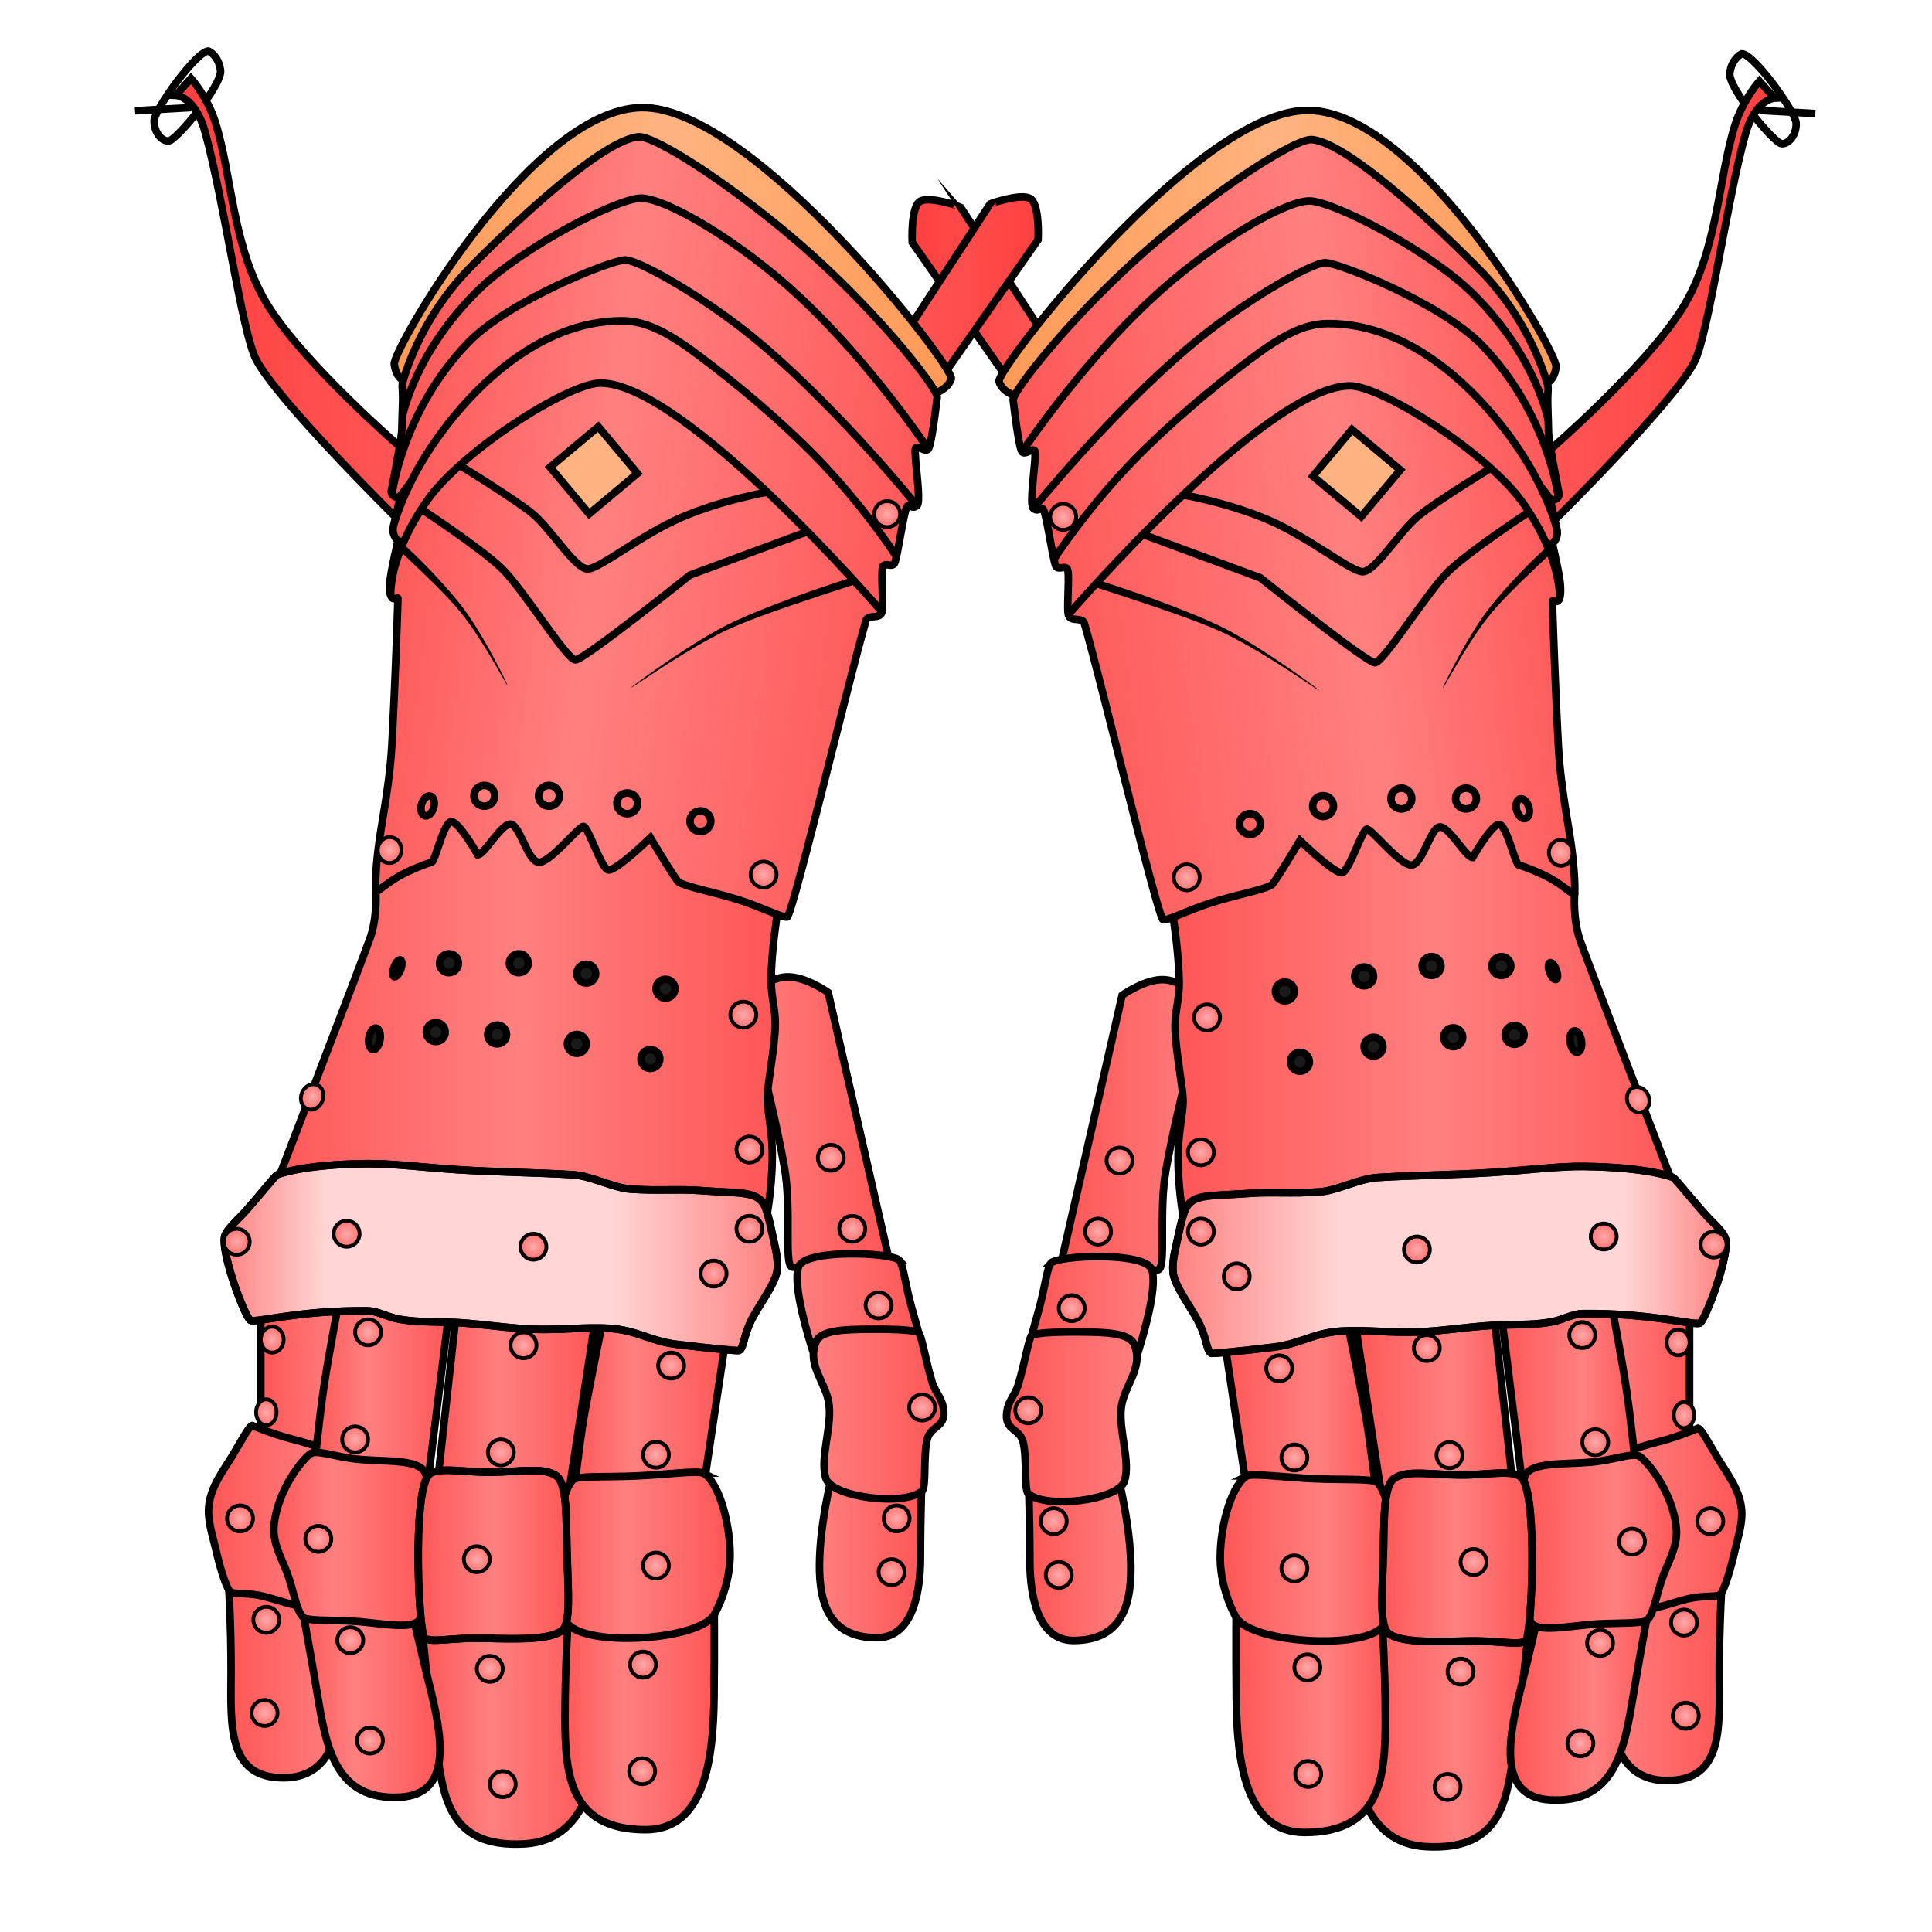 <svg xmlns="http://www.w3.org/2000/svg" xmlns:xlink="http://www.w3.org/1999/xlink" viewBox="0 0 256 256">
    <defs>
        <linearGradient id="innoGrad6">
            <stop offset="0" stop-color="#ff2a2a" stop-opacity=".502"/>
            <stop offset=".301" stop-color="#ff2a2a" stop-opacity="0"/>
            <stop offset=".812" stop-color="#ff2a2a" stop-opacity="0"/>
            <stop offset="1" stop-color="#ff2a2a" stop-opacity=".502"/>
        </linearGradient>
        <linearGradient id="innoGrad5">
            <stop offset="0" stop-color="#ff2a2a" stop-opacity=".502"/>
            <stop offset=".597" stop-color="#ff2a2a" stop-opacity="0"/>
            <stop offset="1" stop-color="#ff2a2a" stop-opacity=".502"/>
        </linearGradient>
        <linearGradient id="innoGrad4">
            <stop offset="0" stop-color="#ff7f2a" stop-opacity=".502"/>
            <stop offset=".5" stop-color="#ff7f2a" stop-opacity="0"/>
            <stop offset="1" stop-color="#ff7f2a" stop-opacity=".502"/>
        </linearGradient>
        <linearGradient id="innoGrad3">
            <stop offset="0" stop-color="#ff2a2a" stop-opacity=".502"/>
            <stop offset=".5" stop-color="#ff2a2a" stop-opacity="0"/>
            <stop offset="1" stop-color="#ff2a2a" stop-opacity=".502"/>
        </linearGradient>
        <linearGradient id="innoGrad2">
            <stop offset="0" stop-color="#ff2a2a" stop-opacity="0"/>
            <stop offset="1" stop-color="#ff2a2a" stop-opacity=".502"/>
        </linearGradient>
        <linearGradient id="innoGrad1">
            <stop offset="0" stop-color="#ff2a2a" stop-opacity=".502"/>
            <stop offset="1" stop-color="#ff2a2a" stop-opacity="0"/>
        </linearGradient>
        <linearGradient id="linearGradient1014" x1="120.357" x2="137.891" y1="37.797" y2="37.797" gradientUnits="userSpaceOnUse" xlink:href="#innoGrad1"/>
        <linearGradient id="linearGradient1037" x1="205.153" x2="236.199" y1="39.624" y2="39.624" gradientUnits="userSpaceOnUse" xlink:href="#innoGrad2"/>
        <linearGradient id="linearGradient1091" x1="140.014" x2="160.511" y1="149.062" y2="149.062" gradientUnits="userSpaceOnUse" xlink:href="#innoGrad1"/>
        <linearGradient id="linearGradient1093" x1="135.956" x2="153.323" y1="173.341" y2="173.341" gradientUnits="userSpaceOnUse" xlink:href="#innoGrad1"/>
        <linearGradient id="linearGradient1095" x1="135.732" x2="150.346" y1="205.73" y2="205.73" gradientUnits="userSpaceOnUse" xlink:href="#innoGrad1"/>
        <linearGradient id="linearGradient1097" x1="132.869" x2="151.142" y1="187.736" y2="187.736" gradientUnits="userSpaceOnUse" xlink:href="#innoGrad1"/>
        <linearGradient id="linearGradient1120" x1="154.359" x2="225.212" y1="135.5" y2="135.5" gradientUnits="userSpaceOnUse" xlink:href="#innoGrad3"/>
        <linearGradient id="linearGradient1151" x1="131.856" x2="206.696" y1="33.518" y2="33.518" gradientUnits="userSpaceOnUse" xlink:href="#innoGrad4"/>
        <linearGradient id="linearGradient1176" x1="133.743" x2="208.207" y1="70.191" y2="60.795" gradientUnits="userSpaceOnUse" xlink:href="#innoGrad5"/>
        <linearGradient id="linearGradient1300" x1="178.991" x2="201.31" y1="186.165" y2="186.165" gradientUnits="userSpaceOnUse" xlink:href="#innoGrad5"/>
        <linearGradient id="linearGradient1302" x1="178.937" x2="203.077" y1="229.344" y2="229.344" gradientUnits="userSpaceOnUse" xlink:href="#innoGrad5"/>
        <linearGradient id="linearGradient1331" x1="212.969" x2="224.375" y1="183.189" y2="183.189" gradientUnits="userSpaceOnUse" xlink:href="#innoGrad2"/>
        <linearGradient id="linearGradient1333" x1="212.914" x2="228.79" y1="222.118" y2="222.118" gradientUnits="userSpaceOnUse" xlink:href="#innoGrad2"/>
        <linearGradient id="linearGradient1335" x1="214.709" x2="231.297" y1="201.211" y2="201.211" gradientUnits="userSpaceOnUse" xlink:href="#innoGrad2"/>
        <linearGradient id="linearGradient1364" x1="198.381" x2="217.356" y1="184.853" y2="184.853" gradientUnits="userSpaceOnUse" xlink:href="#innoGrad5"/>
        <linearGradient id="linearGradient1366" x1="199.634" x2="219.31" y1="225.153" y2="225.153" gradientUnits="userSpaceOnUse" xlink:href="#innoGrad5"/>
        <linearGradient id="linearGradient1368" x1="201.382" x2="222.649" y1="204.274" y2="204.274" gradientUnits="userSpaceOnUse" xlink:href="#innoGrad5"/>
        <linearGradient id="linearGradient1397" x1="161.749" x2="183.057" y1="187.663" y2="187.663" gradientUnits="userSpaceOnUse" xlink:href="#innoGrad5"/>
        <linearGradient id="linearGradient1399" x1="163.277" x2="184.064" y1="227.336" y2="227.336" gradientUnits="userSpaceOnUse" xlink:href="#innoGrad5"/>
        <linearGradient id="linearGradient1401" x1="161.187" x2="185.277" y1="206.439" y2="206.439" gradientUnits="userSpaceOnUse" xlink:href="#innoGrad5"/>
        <linearGradient id="linearGradient1424" x1="182.624" x2="203.511" y1="206.442" y2="206.442" gradientUnits="userSpaceOnUse" xlink:href="#innoGrad3"/>
        <linearGradient id="linearGradient1455" x1="154.913" x2="229.212" y1="166.942" y2="166.942" gradientUnits="userSpaceOnUse" xlink:href="#innoGrad6"/>
        <radialGradient id="radialGradient2114" cx="148.344" cy="153.781" r="1.969" fx="148.344" fy="153.781" gradientUnits="userSpaceOnUse" xlink:href="#innoGrad2"/>
        <radialGradient id="radialGradient2116" cx="145.5" cy="163.188" r="1.969" fx="145.5" fy="163.188" gradientUnits="userSpaceOnUse" xlink:href="#innoGrad2"/>
        <radialGradient id="radialGradient2118" cx="142.009" cy="173.341" r="1.969" fx="142.009" fy="173.341" gradientUnits="userSpaceOnUse" xlink:href="#innoGrad2"/>
        <radialGradient id="radialGradient2120" cx="136.248" cy="186.875" r="1.969" fx="136.248" fy="186.875" gradientUnits="userSpaceOnUse" xlink:href="#innoGrad2"/>
        <radialGradient id="radialGradient2122" cx="139.625" cy="201.563" r="1.969" fx="139.625" fy="201.563" gradientUnits="userSpaceOnUse" xlink:href="#innoGrad2"/>
        <radialGradient id="radialGradient2124" cx="140.29" cy="208.688" r="1.969" fx="140.29" fy="208.688" gradientUnits="userSpaceOnUse" xlink:href="#innoGrad2"/>
        <radialGradient id="radialGradient2126" cx="173.344" cy="235.063" r="1.969" fx="173.344" fy="235.063" gradientUnits="userSpaceOnUse" xlink:href="#innoGrad2"/>
        <radialGradient id="radialGradient2128" cx="173.231" cy="220.938" r="1.969" fx="173.231" fy="220.938" gradientUnits="userSpaceOnUse" xlink:href="#innoGrad2"/>
        <radialGradient id="radialGradient2130" cx="171.513" cy="207.813" r="1.969" fx="171.513" fy="207.813" gradientUnits="userSpaceOnUse" xlink:href="#innoGrad2"/>
        <radialGradient id="radialGradient2132" cx="169.5" cy="181.313" r="1.969" fx="169.5" fy="181.313" gradientUnits="userSpaceOnUse" xlink:href="#innoGrad2"/>
        <radialGradient id="radialGradient2134" cx="189.063" cy="178.625" r="1.969" fx="189.063" fy="178.625" gradientUnits="userSpaceOnUse" xlink:href="#innoGrad2"/>
        <radialGradient id="radialGradient2136" cx="192.062" cy="192.813" r="1.969" fx="192.062" fy="192.813" gradientUnits="userSpaceOnUse" xlink:href="#innoGrad2"/>
        <radialGradient id="radialGradient2138" cx="195.25" cy="206.969" r="1.969" fx="195.25" fy="206.969" gradientUnits="userSpaceOnUse" xlink:href="#innoGrad2"/>
        <radialGradient id="radialGradient2140" cx="193.531" cy="221.5" r="1.969" fx="193.531" fy="221.5" gradientUnits="userSpaceOnUse" xlink:href="#innoGrad2"/>
        <radialGradient id="radialGradient2142" cx="191.813" cy="236.781" r="1.969" fx="191.813" fy="236.781" gradientUnits="userSpaceOnUse" xlink:href="#innoGrad2"/>
        <radialGradient id="radialGradient2144" cx="209.411" cy="231" r="1.969" fx="209.411" fy="231" gradientUnits="userSpaceOnUse" xlink:href="#innoGrad2"/>
        <radialGradient id="radialGradient2146" cx="212.016" cy="217.701" r="1.969" fx="212.016" fy="217.701" gradientUnits="userSpaceOnUse" xlink:href="#innoGrad2"/>
        <radialGradient id="radialGradient2148" cx="216.25" cy="204.271" r="1.969" fx="216.25" fy="204.271" gradientUnits="userSpaceOnUse" xlink:href="#innoGrad2"/>
        <radialGradient id="radialGradient2150" cx="211.375" cy="191.095" r="1.969" fx="211.375" fy="191.095" gradientUnits="userSpaceOnUse" xlink:href="#innoGrad2"/>
        <radialGradient id="radialGradient2152" cx="209.656" cy="176.906" r="1.969" fx="209.656" fy="176.906" gradientUnits="userSpaceOnUse" xlink:href="#innoGrad2"/>
        <radialGradient id="radialGradient2154" cx="222.359" cy="177.875" r="1.766" fx="222.359" fy="177.875" gradientTransform="matrix(1 0 0 1.115 0 -20.447)" gradientUnits="userSpaceOnUse" xlink:href="#innoGrad2"/>
        <radialGradient id="radialGradient2156" cx="223.141" cy="187.5" r="1.609" fx="223.141" fy="187.5" gradientTransform="matrix(1 0 0 1.224 0 -41.952)" gradientUnits="userSpaceOnUse" xlink:href="#innoGrad2"/>
        <radialGradient id="radialGradient2158" cx="171.513" cy="193.125" r="1.969" fx="171.513" fy="193.125" gradientUnits="userSpaceOnUse" xlink:href="#innoGrad2"/>
        <radialGradient id="radialGradient2160" cx="226.625" cy="201.563" r="1.969" fx="226.625" fy="201.563" gradientUnits="userSpaceOnUse" xlink:href="#innoGrad2"/>
        <radialGradient id="radialGradient2162" cx="223.141" cy="215" r="1.969" fx="223.141" fy="215" gradientUnits="userSpaceOnUse" xlink:href="#innoGrad2"/>
        <radialGradient id="radialGradient2164" cx="223.375" cy="227.344" r="1.969" fx="223.375" fy="227.344" gradientUnits="userSpaceOnUse" xlink:href="#innoGrad2"/>
        <radialGradient id="radialGradient2166" cx="159.125" cy="163.188" r="1.969" fx="159.125" fy="163.188" gradientUnits="userSpaceOnUse" xlink:href="#innoGrad2"/>
        <radialGradient id="radialGradient2168" cx="163.875" cy="169.125" r="1.969" fx="163.875" fy="169.125" gradientUnits="userSpaceOnUse" xlink:href="#innoGrad2"/>
        <radialGradient id="radialGradient2170" cx="187.75" cy="165.563" r="1.969" fx="187.75" fy="165.563" gradientUnits="userSpaceOnUse" xlink:href="#innoGrad2"/>
        <radialGradient id="radialGradient2172" cx="212.5" cy="163.844" r="1.969" fx="212.5" fy="163.844" gradientUnits="userSpaceOnUse" xlink:href="#innoGrad2"/>
        <radialGradient id="radialGradient2174" cx="227.063" cy="164.906" r="1.969" fx="227.063" fy="164.906" gradientUnits="userSpaceOnUse" xlink:href="#innoGrad2"/>
        <radialGradient id="radialGradient2176" cx="159.125" cy="152.688" r="1.969" fx="159.125" fy="152.688" gradientUnits="userSpaceOnUse" xlink:href="#innoGrad2"/>
        <radialGradient id="radialGradient2178" cx="159.938" cy="134.813" r="1.969" fx="159.938" fy="134.813" gradientUnits="userSpaceOnUse" xlink:href="#innoGrad2"/>
        <radialGradient id="radialGradient2180" cx="146.307" cy="216.667" r="1.713" fx="146.307" fy="216.667" gradientTransform="matrix(1 0 0 1.149 0 -32.38)" gradientUnits="userSpaceOnUse" xlink:href="#innoGrad2"/>
        <radialGradient id="radialGradient2182" cx="157.25" cy="116.25" r="1.969" fx="157.25" fy="116.25" gradientUnits="userSpaceOnUse" xlink:href="#innoGrad2"/>
        <radialGradient id="radialGradient2184" cx="195.187" cy="132.063" r="1.819" fx="195.187" fy="132.063" gradientTransform="matrix(1 0 0 1.082 0 -10.89)" gradientUnits="userSpaceOnUse" xlink:href="#innoGrad2"/>
        <radialGradient id="radialGradient2186" cx="140.875" cy="68.486" r="1.969" fx="140.875" fy="68.486" gradientUnits="userSpaceOnUse" xlink:href="#innoGrad2"/>
        <radialGradient id="radialGradient2114-7" cx="148.344" cy="153.781" r="1.969" fx="148.344" fy="153.781" gradientUnits="userSpaceOnUse" xlink:href="#innoGrad2"/>
        <radialGradient id="radialGradient2116-7" cx="145.5" cy="163.188" r="1.969" fx="145.5" fy="163.188" gradientUnits="userSpaceOnUse" xlink:href="#innoGrad2"/>
        <radialGradient id="radialGradient2118-0" cx="142.009" cy="173.341" r="1.969" fx="142.009" fy="173.341" gradientUnits="userSpaceOnUse" xlink:href="#innoGrad2"/>
        <radialGradient id="radialGradient2120-7" cx="136.248" cy="186.875" r="1.969" fx="136.248" fy="186.875" gradientUnits="userSpaceOnUse" xlink:href="#innoGrad2"/>
        <radialGradient id="radialGradient2122-1" cx="139.625" cy="201.563" r="1.969" fx="139.625" fy="201.563" gradientUnits="userSpaceOnUse" xlink:href="#innoGrad2"/>
        <radialGradient id="radialGradient2124-5" cx="140.29" cy="208.688" r="1.969" fx="140.29" fy="208.688" gradientUnits="userSpaceOnUse" xlink:href="#innoGrad2"/>
        <radialGradient id="radialGradient2126-6" cx="173.344" cy="235.063" r="1.969" fx="173.344" fy="235.063" gradientUnits="userSpaceOnUse" xlink:href="#innoGrad2"/>
        <radialGradient id="radialGradient2128-4" cx="173.231" cy="220.938" r="1.969" fx="173.231" fy="220.938" gradientUnits="userSpaceOnUse" xlink:href="#innoGrad2"/>
        <radialGradient id="radialGradient2130-0" cx="171.513" cy="207.813" r="1.969" fx="171.513" fy="207.813" gradientUnits="userSpaceOnUse" xlink:href="#innoGrad2"/>
        <radialGradient id="radialGradient2132-4" cx="169.5" cy="181.313" r="1.969" fx="169.5" fy="181.313" gradientUnits="userSpaceOnUse" xlink:href="#innoGrad2"/>
        <radialGradient id="radialGradient2134-8" cx="189.063" cy="178.625" r="1.969" fx="189.063" fy="178.625" gradientUnits="userSpaceOnUse" xlink:href="#innoGrad2"/>
        <radialGradient id="radialGradient2136-9" cx="192.062" cy="192.813" r="1.969" fx="192.062" fy="192.813" gradientUnits="userSpaceOnUse" xlink:href="#innoGrad2"/>
        <radialGradient id="radialGradient2138-6" cx="195.25" cy="206.969" r="1.969" fx="195.25" fy="206.969" gradientUnits="userSpaceOnUse" xlink:href="#innoGrad2"/>
        <radialGradient id="radialGradient2140-3" cx="193.531" cy="221.5" r="1.969" fx="193.531" fy="221.5" gradientUnits="userSpaceOnUse" xlink:href="#innoGrad2"/>
        <radialGradient id="radialGradient2142-2" cx="191.813" cy="236.781" r="1.969" fx="191.813" fy="236.781" gradientUnits="userSpaceOnUse" xlink:href="#innoGrad2"/>
        <radialGradient id="radialGradient2144-6" cx="209.411" cy="231" r="1.969" fx="209.411" fy="231" gradientUnits="userSpaceOnUse" xlink:href="#innoGrad2"/>
        <radialGradient id="radialGradient2146-9" cx="212.016" cy="217.701" r="1.969" fx="212.016" fy="217.701" gradientUnits="userSpaceOnUse" xlink:href="#innoGrad2"/>
        <radialGradient id="radialGradient2148-9" cx="216.25" cy="204.271" r="1.969" fx="216.25" fy="204.271" gradientUnits="userSpaceOnUse" xlink:href="#innoGrad2"/>
        <radialGradient id="radialGradient2150-1" cx="211.375" cy="191.095" r="1.969" fx="211.375" fy="191.095" gradientUnits="userSpaceOnUse" xlink:href="#innoGrad2"/>
        <radialGradient id="radialGradient2152-6" cx="209.656" cy="176.906" r="1.969" fx="209.656" fy="176.906" gradientUnits="userSpaceOnUse" xlink:href="#innoGrad2"/>
        <radialGradient id="radialGradient2154-7" cx="222.359" cy="177.875" r="1.766" fx="222.359" fy="177.875" gradientTransform="matrix(1 0 0 1.115 0 -20.447)" gradientUnits="userSpaceOnUse" xlink:href="#innoGrad2"/>
        <radialGradient id="radialGradient2156-1" cx="223.141" cy="187.5" r="1.609" fx="223.141" fy="187.5" gradientTransform="matrix(1 0 0 1.224 0 -41.952)" gradientUnits="userSpaceOnUse" xlink:href="#innoGrad2"/>
        <radialGradient id="radialGradient2158-9" cx="171.513" cy="193.125" r="1.969" fx="171.513" fy="193.125" gradientUnits="userSpaceOnUse" xlink:href="#innoGrad2"/>
        <radialGradient id="radialGradient2160-7" cx="226.625" cy="201.563" r="1.969" fx="226.625" fy="201.563" gradientUnits="userSpaceOnUse" xlink:href="#innoGrad2"/>
        <radialGradient id="radialGradient2162-7" cx="223.141" cy="215" r="1.969" fx="223.141" fy="215" gradientUnits="userSpaceOnUse" xlink:href="#innoGrad2"/>
        <radialGradient id="radialGradient2164-0" cx="223.375" cy="227.344" r="1.969" fx="223.375" fy="227.344" gradientUnits="userSpaceOnUse" xlink:href="#innoGrad2"/>
        <radialGradient id="radialGradient2166-3" cx="159.125" cy="163.188" r="1.969" fx="159.125" fy="163.188" gradientUnits="userSpaceOnUse" xlink:href="#innoGrad2"/>
        <radialGradient id="radialGradient2168-4" cx="163.875" cy="169.125" r="1.969" fx="163.875" fy="169.125" gradientUnits="userSpaceOnUse" xlink:href="#innoGrad2"/>
        <radialGradient id="radialGradient2170-3" cx="187.75" cy="165.563" r="1.969" fx="187.75" fy="165.563" gradientUnits="userSpaceOnUse" xlink:href="#innoGrad2"/>
        <radialGradient id="radialGradient2172-2" cx="212.5" cy="163.844" r="1.969" fx="212.5" fy="163.844" gradientUnits="userSpaceOnUse" xlink:href="#innoGrad2"/>
        <radialGradient id="radialGradient2174-1" cx="227.063" cy="164.906" r="1.969" fx="227.063" fy="164.906" gradientUnits="userSpaceOnUse" xlink:href="#innoGrad2"/>
        <radialGradient id="radialGradient2176-2" cx="159.125" cy="152.688" r="1.969" fx="159.125" fy="152.688" gradientUnits="userSpaceOnUse" xlink:href="#innoGrad2"/>
        <radialGradient id="radialGradient2178-0" cx="159.938" cy="134.813" r="1.969" fx="159.938" fy="134.813" gradientUnits="userSpaceOnUse" xlink:href="#innoGrad2"/>
        <radialGradient id="radialGradient2180-9" cx="146.307" cy="216.667" r="1.713" fx="146.307" fy="216.667" gradientTransform="matrix(1 0 0 1.149 0 -32.38)" gradientUnits="userSpaceOnUse" xlink:href="#innoGrad2"/>
        <radialGradient id="radialGradient2182-7" cx="157.25" cy="116.25" r="1.969" fx="157.25" fy="116.25" gradientUnits="userSpaceOnUse" xlink:href="#innoGrad2"/>
        <radialGradient id="radialGradient2184-5" cx="195.187" cy="132.063" r="1.819" fx="195.187" fy="132.063" gradientTransform="matrix(1 0 0 1.082 0 -10.89)" gradientUnits="userSpaceOnUse" xlink:href="#innoGrad2"/>
        <radialGradient id="radialGradient2186-8" cx="140.875" cy="68.486" r="1.969" fx="140.875" fy="68.486" gradientUnits="userSpaceOnUse" xlink:href="#innoGrad2"/>
        <linearGradient id="linearGradient3361" x1="120.357" x2="137.891" y1="37.797" y2="37.797" gradientUnits="userSpaceOnUse" xlink:href="#innoGrad1"/>
        <linearGradient id="linearGradient3363" x1="205.153" x2="236.199" y1="39.624" y2="39.624" gradientUnits="userSpaceOnUse" xlink:href="#innoGrad2"/>
        <linearGradient id="linearGradient3365" x1="140.014" x2="160.511" y1="149.062" y2="149.062" gradientUnits="userSpaceOnUse" xlink:href="#innoGrad1"/>
        <linearGradient id="linearGradient3367" x1="135.956" x2="153.323" y1="173.341" y2="173.341" gradientUnits="userSpaceOnUse" xlink:href="#innoGrad1"/>
        <linearGradient id="linearGradient3369" x1="135.732" x2="150.346" y1="205.73" y2="205.73" gradientUnits="userSpaceOnUse" xlink:href="#innoGrad1"/>
        <linearGradient id="linearGradient3371" x1="132.869" x2="151.142" y1="187.736" y2="187.736" gradientUnits="userSpaceOnUse" xlink:href="#innoGrad1"/>
        <linearGradient id="linearGradient3373" x1="154.359" x2="225.212" y1="135.5" y2="135.5" gradientUnits="userSpaceOnUse" xlink:href="#innoGrad3"/>
        <linearGradient id="linearGradient3375" x1="131.856" x2="206.696" y1="33.518" y2="33.518" gradientUnits="userSpaceOnUse" xlink:href="#innoGrad4"/>
        <linearGradient id="linearGradient3377" x1="133.743" x2="208.207" y1="70.191" y2="60.795" gradientUnits="userSpaceOnUse" xlink:href="#innoGrad5"/>
        <linearGradient id="linearGradient3379" x1="178.991" x2="201.31" y1="186.165" y2="186.165" gradientUnits="userSpaceOnUse" xlink:href="#innoGrad5"/>
        <linearGradient id="linearGradient3381" x1="178.937" x2="203.077" y1="229.344" y2="229.344" gradientUnits="userSpaceOnUse" xlink:href="#innoGrad5"/>
        <linearGradient id="linearGradient3383" x1="212.969" x2="224.375" y1="183.189" y2="183.189" gradientUnits="userSpaceOnUse" xlink:href="#innoGrad2"/>
        <linearGradient id="linearGradient3385" x1="212.914" x2="228.79" y1="222.118" y2="222.118" gradientUnits="userSpaceOnUse" xlink:href="#innoGrad2"/>
        <linearGradient id="linearGradient3387" x1="214.709" x2="231.297" y1="201.211" y2="201.211" gradientUnits="userSpaceOnUse" xlink:href="#innoGrad2"/>
        <linearGradient id="linearGradient3389" x1="198.381" x2="217.356" y1="184.853" y2="184.853" gradientUnits="userSpaceOnUse" xlink:href="#innoGrad5"/>
        <linearGradient id="linearGradient3391" x1="199.634" x2="219.31" y1="225.153" y2="225.153" gradientUnits="userSpaceOnUse" xlink:href="#innoGrad5"/>
        <linearGradient id="linearGradient3393" x1="201.382" x2="222.649" y1="204.274" y2="204.274" gradientUnits="userSpaceOnUse" xlink:href="#innoGrad5"/>
        <linearGradient id="linearGradient3395" x1="161.749" x2="183.057" y1="187.663" y2="187.663" gradientUnits="userSpaceOnUse" xlink:href="#innoGrad5"/>
        <linearGradient id="linearGradient3397" x1="163.277" x2="184.064" y1="227.336" y2="227.336" gradientUnits="userSpaceOnUse" xlink:href="#innoGrad5"/>
        <linearGradient id="linearGradient3399" x1="161.187" x2="185.277" y1="206.439" y2="206.439" gradientUnits="userSpaceOnUse" xlink:href="#innoGrad5"/>
        <linearGradient id="linearGradient3401" x1="182.624" x2="203.511" y1="206.442" y2="206.442" gradientUnits="userSpaceOnUse" xlink:href="#innoGrad3"/>
        <linearGradient id="linearGradient3403" x1="154.913" x2="229.212" y1="166.942" y2="166.942" gradientUnits="userSpaceOnUse" xlink:href="#innoGrad6"/>
    </defs>
    <g>
        <path fill="#f55" d="M137.472 43.07l-10.243-15.695S123.375 26 122 26.625s-1.125 5.5-1.125 5.5l12.04 17.222"/>
        <path fill="url(#linearGradient1014)" stroke="#000" stroke-miterlimit="10" d="M137.472 43.07l-10.243-15.695S123.375 26 122 26.625s-1.125 5.5-1.125 5.5l12.04 17.222"/>
        <path fill="none" stroke="#000" stroke-miterlimit="10" d="M230.792 7.128c1.583-.042 7.166 7.75 7.208 9.208.042 1.458-.917 2.75-1.917 2.708-1-.042-7.113-7.427-6.875-9.333.25-2 1.584-2.583 1.584-2.583zM233.125 14.624l7.417.42"/>
        <path fill="#f55" d="M205.48 59.516s12.318-10.666 17.27-18.391c4.875-7.606 4.893-17.381 7.125-24.5 1.085-3.461 3.25-5.875 3.25-5.875l2 2.25s-2.563.108-3.875 4.875c-2.523 9.169-4.88 26.535-6.75 30.125-2.842 5.456-18.49 20.893-18.49 20.893"/>
        <path fill="url(#linearGradient1037)" stroke="#000" stroke-miterlimit="10" d="M205.48 59.516s12.318-10.666 17.27-18.391c4.875-7.606 4.893-17.381 7.125-24.5 1.085-3.461 3.25-5.875 3.25-5.875l2 2.25s-2.563.108-3.875 4.875c-2.523 9.169-4.88 26.535-6.75 30.125-2.842 5.456-18.49 20.893-18.49 20.893"/>
    </g>
    <g fill="#f55">
        <path fill="#ff8080" d="M148.688 131.875s3.11-2.23 5.625-2.063c2.515.167 5.625 2.813 5.625 2.813s-3.55 11.837-5.438 22.375c-.998 5.573.063 12.875-1 13.25-1.118.395-12.875-1-12.875-1z"/>
        <path fill="url(#linearGradient1091)" stroke="#000" stroke-miterlimit="10" d="M148.688 131.875s3.11-2.23 5.625-2.063c2.515.167 5.625 2.813 5.625 2.813s-3.55 11.837-5.438 22.375c-.998 5.573.063 12.875-1 13.25-1.118.395-12.875-1-12.875-1z"/>
        <path fill="#ff8080" d="M139.25 167.375c.938-1.063 12.563-1.563 13.375.875.812 2.438-1.344 9.398-1.875 11.074-.531 1.676-13.813.613-14.25-.699-.225-.675.723-3.355 1.375-5.938.616-2.443.919-4.795 1.375-5.312z"/>
        <path fill="url(#linearGradient1093)" stroke="#000" stroke-miterlimit="10" d="M139.25 167.375c.938-1.063 12.563-1.563 13.375.875.812 2.438-1.344 9.398-1.875 11.074-.531 1.676-13.813.613-14.25-.699-.225-.675.723-3.355 1.375-5.938.616-2.443.919-4.795 1.375-5.312z"/>
        <path fill="#ff8080" d="M147.75 194.125s1.799 6.381 2.063 12.375c.254 5.76-.88 10.86-7.563 10.875-4.5.01-5.784-5.396-5.784-10.563 0-5.438-.218-11.5-.218-11.5z"/>
        <path fill="url(#linearGradient1095)" stroke="#000" stroke-miterlimit="10" d="M147.75 194.125s1.799 6.381 2.063 12.375c.254 5.76-.88 10.86-7.563 10.875-4.5.01-5.784-5.396-5.784-10.563 0-5.438-.218-11.5-.218-11.5z"/>
        <path fill="#ff8080" d="M136.711 176.943c.578-.364 3.549-.479 6.789-.443 2.928.033 6.144.111 6.781 1.625 1.344 3.188-1.406 5.438-1.719 8.5-.313 3.062 1.25 7.063.438 9.625-.812 2.562-10.502 3.733-12.752 1.671-.588-.539-.131-4.736-.686-6.858-.459-1.758-2.316-1.517-2.188-3.616.112-1.833 1.08-2.396 1.563-4.009.852-2.841 1.407-6.264 1.774-6.495z"/>
        <path fill="url(#linearGradient1097)" stroke="#000" stroke-miterlimit="10" d="M136.711 176.943c.578-.364 3.549-.479 6.789-.443 2.928.033 6.144.111 6.781 1.625 1.344 3.188-1.406 5.438-1.719 8.5-.313 3.062 1.25 7.063.438 9.625-.812 2.562-10.502 3.733-12.752 1.671-.588-.539-.131-4.736-.686-6.858-.459-1.758-2.316-1.517-2.188-3.616.112-1.833 1.08-2.396 1.563-4.009.852-2.841 1.407-6.264 1.774-6.495z"/>
    </g>
    <g>
        <path fill="#ff8080" d="M154.875 104.25l.574 17.282s.771 4.894.801 8.593c.021 2.815-.748 4.045-.5 7.125.304 3.784 1.076 7.32 1.014 8.875-.063 1.586-.542 3.72-.639 6.125-.176 4.393.639 8.881.639 8.881l.236 7.119 67.5-4s-14.125-36.75-15.125-39.625-.732-6.206-.732-6.206l-4.892-15.686z"/>
        <path fill="url(#linearGradient1120)" stroke="#000" stroke-miterlimit="10" d="M154.875 104.25l.574 17.282s.771 4.894.801 8.593c.021 2.815-.748 4.045-.5 7.125.304 3.784 1.076 7.32 1.014 8.875-.063 1.586-.542 3.72-.639 6.125-.176 4.393.639 8.881.639 8.881l.236 7.119 67.5-4s-14.125-36.75-15.125-39.625-.732-6.206-.732-6.206l-4.892-15.686z"/>
        <circle cx="170.25" cy="131.375" r="1.25" fill="#1a1a1a" stroke="#000" stroke-miterlimit="10"/>
        <circle cx="180.75" cy="129.375" r="1.25" fill="#1a1a1a" stroke="#000" stroke-miterlimit="10"/>
        <circle cx="189.688" cy="128" r="1.25" fill="#1a1a1a" stroke="#000" stroke-miterlimit="10"/>
        <circle cx="198.938" cy="128" r="1.25" fill="#1a1a1a" stroke="#000" stroke-miterlimit="10"/>
        <circle cx="172.25" cy="140.688" r="1.25" fill="#1a1a1a" stroke="#000" stroke-miterlimit="10"/>
        <circle cx="182" cy="138.688" r="1.25" fill="#1a1a1a" stroke="#000" stroke-miterlimit="10"/>
        <circle cx="192.563" cy="137.438" r="1.25" fill="#1a1a1a" stroke="#000" stroke-miterlimit="10"/>
        <circle cx="200.688" cy="137.125" r="1.25" fill="#1a1a1a" stroke="#000" stroke-miterlimit="10"/>
        <ellipse cx="205.779" cy="128.663" fill="#1a1a1a" stroke="#000" stroke-miterlimit="10" rx=".469" ry="1.187" transform="rotate(-20.36 205.795 128.67)"/>
        <ellipse cx="208.813" cy="138" fill="#1a1a1a" stroke="#000" stroke-miterlimit="10" rx=".75" ry="1.438" transform="rotate(-8.529 208.872 138.034)"/>
    </g>
    <g>
        <path fill="#ffb380" d="M134.453 52.414s-1.578-.414-2.078-1.852c-.5-1.438 26.299-36.188 41.063-35.938 14.764.25 33 32.188 32.75 34-.25 1.812-1.188 2.126-1.188 2.126l-70.25 1.664"/>
        <path fill="url(#linearGradient1151)" stroke="#000" stroke-miterlimit="10" d="M134.453 52.414s-1.578-.414-2.078-1.852c-.5-1.438 26.299-36.188 41.063-35.938 14.764.25 33 32.188 32.75 34-.25 1.812-1.188 2.126-1.188 2.126l-70.25 1.664"/>
        <path fill="#ff8080" d="M205.088 53.813c.062 2.13.062 2.13.1 3.499.038 1.369 1.375 8 1.375 8s.14.487-.375.813c-.515.326-.813-.063-.813-.063l.813 3.625s.313.813.063 1.5-.561.813-.561.813.954 4.02 1.06 5.438c.25 3.375-1.063 1.865-1.051 2.249.212 6.498.477 13.244.801 19.251.282 5.234 1.295 9.983 1.75 13.438.502 3.819.434 6.078.375 6.125-.159.127-1.349-1.058-3.125-2.063-1.708-.967-4.005-1.751-4.25-1.813-.5-.125-1.625-5.375-2.625-5.375s-3.5 4.375-3.5 4.375c-.875 0-3.066-4.05-4.316-4.05s-2.309 5.05-3.809 5.05-5.25-4.75-5.875-4.75-2.313 5.438-3.25 5.75c-.937.312-5.625-4.25-5.625-4.25s-2.688 4.534-3.625 5.75c-.493.64-4.426 1.338-7.938 2.438-3.158.988-5.913 2.426-6.563 2.313-.748-.357-8.31-32.012-10.438-39.25-.277-.945-1.875-.125-2.125-1.188s.25-5.813-.188-6.125c-.438-.312-1.063.188-1.438-.25s-1.313-7.375-1.75-7.625c-.437-.25-.563.438-1.25-.063s.563-7.438.125-7.688c-.438-.25-1.188.625-1.625.188-.437-.437-1.076-5.967-1.188-6.875-.112-.908 5.941-8.948 14.938-17.375 9.544-8.94 22.242-17.382 24.688-17.125 4.75.5 16.12 11.054 22.313 17.375 6.409 6.542 8.542 14.007 8.813 14.875.271.868.027.933.089 3.063zm-39.463 54a1.375 1.375 0 1 0 0 2.75 1.375 1.375 0 0 0 0-2.75zm9.688-2.375a1.375 1.375 0 1 0 0 2.75 1.375 1.375 0 0 0 0-2.75zm10.375-1a1.375 1.375 0 1 0 0 2.75 1.375 1.375 0 0 0 0-2.75zm8.562 0a1.375 1.375 0 1 0 0 2.75 1.375 1.375 0 0 0 0-2.75zm7.159 1.423c-.442.123-.64.801-.441 1.517.197.715.716 1.196 1.158 1.074.441-.122.639-.801.44-1.516-.197-.716-.715-1.197-1.157-1.075z"/>
        <path fill="url(#linearGradient1176)" stroke="#000" stroke-miterlimit="10" d="M205.088 53.813c.062 2.13.062 2.13.1 3.499.038 1.369 1.375 8 1.375 8s.14.487-.375.813c-.515.326-.813-.063-.813-.063l.813 3.625s.313.813.063 1.5-.561.813-.561.813.954 4.02 1.06 5.438c.25 3.375-1.063 1.865-1.051 2.249.212 6.498.477 13.244.801 19.251.282 5.234 1.295 9.983 1.75 13.438.502 3.819.434 6.078.375 6.125-.159.127-1.349-1.058-3.125-2.063-1.708-.967-4.005-1.751-4.25-1.813-.5-.125-1.625-5.375-2.625-5.375s-3.5 4.375-3.5 4.375c-.875 0-3.066-4.05-4.316-4.05s-2.309 5.05-3.809 5.05-5.25-4.75-5.875-4.75-2.313 5.438-3.25 5.75c-.937.312-5.625-4.25-5.625-4.25s-2.688 4.534-3.625 5.75c-.493.64-4.426 1.338-7.938 2.438-3.158.988-5.913 2.426-6.563 2.313-.748-.357-8.31-32.012-10.438-39.25-.277-.945-1.875-.125-2.125-1.188s.25-5.813-.188-6.125c-.438-.312-1.063.188-1.438-.25s-1.313-7.375-1.75-7.625c-.437-.25-.563.438-1.25-.063s.563-7.438.125-7.688c-.438-.25-1.188.625-1.625.188-.437-.437-1.076-5.967-1.188-6.875-.112-.908 5.941-8.948 14.938-17.375 9.544-8.94 22.242-17.382 24.688-17.125 4.75.5 16.12 11.054 22.313 17.375 6.409 6.542 8.542 14.007 8.813 14.875.271.868.027.933.089 3.063zm-39.463 54a1.375 1.375 0 1 0 0 2.75 1.375 1.375 0 0 0 0-2.75zm9.688-2.375a1.375 1.375 0 1 0 0 2.75 1.375 1.375 0 0 0 0-2.75zm10.375-1a1.375 1.375 0 1 0 0 2.75 1.375 1.375 0 0 0 0-2.75zm8.562 0a1.375 1.375 0 1 0 0 2.75 1.375 1.375 0 0 0 0-2.75zm7.159 1.423c-.442.123-.64.801-.441 1.517.197.715.716 1.196 1.158 1.074.441-.122.639-.801.44-1.516-.197-.716-.715-1.197-1.157-1.075z"/>
        <path fill="none" stroke="#000" stroke-miterlimit="10" d="M206.188 69.688s-1.243-4.582-4.75-9.875c-5.09-7.68-14.251-16.978-25.5-16.938-3.984.015-7.63 2.659-12.188 6.188-5.106 3.954-10.907 9.006-15.188 13.688-5.538 6.057-8.914 11.349-8.914 11.349"/>
        <path fill="none" stroke="#000" stroke-miterlimit="10" d="M141.563 81.438s26.122-30.313 37.313-30.313c4.25 0 18.396 9.005 23 15.625 5.149 7.405 4.779 12.51 4.779 12.51"/>
        <path fill="none" stroke="#000" stroke-miterlimit="10" d="M136.938 67.375s9.851-12.241 20.5-21.313c7.084-6.034 16.315-11.275 18.188-11.25 1.783.023 15.375 5.378 20.75 10.938 8.758 9.057 10.103 20.083 10.103 20.083"/>
        <path fill="none" stroke="#000" stroke-miterlimit="10" d="M135.438 59.875s7.463-11.279 17.188-20.313c7.753-7.203 17.52-12.938 20.875-12.938 3.097 0 15.776 6.496 21.625 12.25 8.434 8.299 10.017 16.807 10.017 16.807M197.521 62.033s-7.076 4.322-9.583 6.342c-2.507 2.02-5.75 7.5-7.438 7.375-1.688-.125-7.041-4.545-12.438-6.857-5.397-2.312-11.299-3.315-11.299-3.315"/>
        <path fill="#ffb380" stroke="#000" stroke-miterlimit="10" stroke-width="1" d="M173.971 63.094l5.178-6.181 6.397 5.358-5.178 6.181z"/>
        <path fill="none" stroke="#000" stroke-miterlimit="10" d="M202.597 67.831s-7.975 5.231-10.722 7.921c-2.747 2.69-8.563 12.061-9.688 12.061S167 76.563 167 76.563l-15.566-5.754"/>
        <path d="M145.108 77.787a516.34 516.34 0 0 1 6.375 2.097c.875.291 3.243 1.076 5.506 1.901 1.295.472 3.253 1.21 4.819 1.923 1.13.516 2.525 1.243 4.232 2.235a114.65 114.65 0 0 1 4.215 2.585c2.22 1.422 4.527 3.015 4.558 2.972.039-.053-2.348-1.802-4.4-3.211-1.43-.983-2.839-1.909-4.146-2.723-1.681-1.047-3.07-1.832-4.199-2.4-1.552-.782-3.528-1.597-4.801-2.107a172.234 172.234 0 0 0-5.471-2.076c-1.031-.37-2.079-.733-3.316-1.147a216.548 216.548 0 0 0-3.07-1.003zM204.904 72.51c-.202.185-.791.732-1.467 1.383a66.135 66.135 0 0 0-1.587 1.58 85.398 85.398 0 0 0-2.632 2.847c-.62.703-1.592 1.833-2.395 2.934-1.059 1.452-2.395 3.61-3.858 6.335-.875 1.63-1.834 3.57-1.778 3.598.048.024 1.03-1.777 2.028-3.457 1.599-2.69 2.953-4.709 4.086-6.11.844-1.044 1.836-2.097 2.488-2.772 1.139-1.177 2.308-2.292 2.733-2.7.328-.314 1.192-1.143 1.605-1.536.593-.565 1.456-1.368 1.453-1.365z"/>
    </g>
    <g fill="#f55">
        <path fill="#ff8080" d="M183.188 198.978l17.562.46-2.937-26.5-18.25 2.375z"/>
        <path fill="url(#linearGradient1300)" stroke="#000" stroke-miterlimit="10" d="M183.188 198.978l17.562.46-2.937-26.5-18.25 2.375z"/>
        <path fill="#ff8080" d="M182.5 214s-2.437 8.209-2.938 13.875c-.68 7.695 1.3 16.336 9.313 16.813 10.5.625 10.835-6.659 11.875-13.75 1.103-7.512 1.784-15.045 1.784-15.045z"/>
        <path fill="url(#linearGradient1302)" stroke="#000" stroke-miterlimit="10" d="M182.5 214s-2.437 8.209-2.938 13.875c-.68 7.695 1.3 16.336 9.313 16.813 10.5.625 10.835-6.659 11.875-13.75 1.103-7.512 1.784-15.045 1.784-15.045z"/>
    </g>
    <g fill="#f55">
        <path fill="#ff8080" d="M214.625 194.875l-1.125-23.437 10.375 2.5v17.5z"/>
        <path fill="url(#linearGradient1331)" stroke="#000" stroke-miterlimit="10" d="M214.625 194.875l-1.125-23.437 10.375 2.5v17.5z"/>
        <path fill="#ff8080" d="M228.25 208.375s-.479 7.072-.438 13.781c.044 7.063.435 13.781-6.938 13.781C207.688 235.938 216 210 216 210z"/>
        <path fill="url(#linearGradient1333)" stroke="#000" stroke-miterlimit="10" d="M228.25 208.375s-.479 7.072-.438 13.781c.044 7.063.435 13.781-6.938 13.781C207.688 235.938 216 210 216 210z"/>
        <path fill="#ff8080" d="M225 189.25c.467.121 1.414 1.994 2.75 4.188 1.135 1.861 2.689 3.84 3 6.375.231 1.896-.466 3.904-.875 5.688-.73 3.187-1.592 5.698-2.063 5.875-.628.235-2.396.039-4.25.5-2.579.641-5.416 1.855-6.375 1.063-1.647-1.364-2.75-19.5-1.313-20.563.583-.432 2.327-.929 4.063-1.375 2.541-.653 5.063-1.751 5.063-1.751z"/>
        <path fill="url(#linearGradient1335)" stroke="#000" stroke-miterlimit="10" d="M225 189.25c.467.121 1.414 1.994 2.75 4.188 1.135 1.861 2.689 3.84 3 6.375.231 1.896-.466 3.904-.875 5.688-.73 3.187-1.592 5.698-2.063 5.875-.628.235-2.396.039-4.25.5-2.579.641-5.416 1.855-6.375 1.063-1.647-1.364-2.75-19.5-1.313-20.563.583-.432 2.327-.929 4.063-1.375 2.541-.653 5.063-1.751 5.063-1.751z"/>
    </g>
    <g fill="#f55">
        <path fill="#ff8080" d="M198.938 174.25l2.875 23.125 15-2.19s-.62-6.463-1.313-11.122-2.085-11.743-2.085-11.743z"/>
        <path fill="url(#linearGradient1364)" stroke="#000" stroke-miterlimit="10" d="M198.938 174.25l2.875 23.125 15-2.19s-.62-6.463-1.313-11.122-2.085-11.743-2.085-11.743z"/>
        <path fill="#ff8080" d="M203.813 214s-1.028 4.607-2.313 9.75c-1.668 6.682-3.077 14.341 3.875 14.75 8.65.509 9.851-6.722 11-13.625 1.108-6.663 2.313-13 2.313-13z"/>
        <path fill="url(#linearGradient1366)" stroke="#000" stroke-miterlimit="10" d="M203.813 214s-1.028 4.607-2.313 9.75c-1.668 6.682-3.077 14.341 3.875 14.75 8.65.509 9.851-6.722 11-13.625 1.108-6.663 2.313-13 2.313-13z"/>
        <path fill="#ff8080" d="M202.125 195.438c.923-1.715 5.145-1.386 8.625-1.688 3.119-.271 5.521-1.285 6.438-.813.91.47 4.491 4.685 4.938 9.625.221 2.439-1.273 4.714-1.974 6.887-.901 2.798-1.2 5.22-2.339 5.426-1.654.299-4.438.13-7.063.375-3.424.32-6.67.928-7.738-.063-.993-.921.155-5.323-.009-9.875-.148-4.096-1.707-8.335-.878-9.874z"/>
        <path fill="url(#linearGradient1368)" stroke="#000" stroke-miterlimit="10" d="M202.125 195.438c.923-1.715 5.145-1.386 8.625-1.688 3.119-.271 5.521-1.285 6.438-.813.91.47 4.491 4.685 4.938 9.625.221 2.439-1.273 4.714-1.974 6.887-.901 2.798-1.2 5.22-2.339 5.426-1.654.299-4.438.13-7.063.375-3.424.32-6.67.928-7.738-.063-.993-.921.155-5.323-.009-9.875-.148-4.096-1.707-8.335-.878-9.874z"/>
    </g>
    <g fill="#f55">
        <path fill="#ff8080" d="M162.313 178.125l16.125-3.375s2.062 10.113 2.625 13.438c.563 3.325 1.438 10.79 1.438 10.79l-16.813 1.647z"/>
        <path fill="url(#linearGradient1397)" stroke="#000" stroke-miterlimit="10" d="M162.313 178.125l16.125-3.375s2.062 10.113 2.625 13.438c.563 3.325 1.438 10.79 1.438 10.79l-16.813 1.647z"/>
        <path fill="#ff8080" d="M163.804 211.875s-.067 6.336.009 13.313c.093 8.364 1.255 17.623 9.063 17.625 10.146.002 10.683-7.39 10.688-14.938.003-7.609-.564-15.375-.564-15.375z"/>
        <path fill="url(#linearGradient1399)" stroke="#000" stroke-miterlimit="10" d="M163.804 211.875s-.067 6.336.009 13.313c.093 8.364 1.255 17.623 9.063 17.625 10.146.002 10.683-7.39 10.688-14.938.003-7.609-.564-15.375-.564-15.375z"/>
        <path fill="#ff8080" d="M165.25 195.563c.766-.375 4.898.199 8.875.375 3.977.176 7.797-.047 8.375.5 2.313 2.188 3.378 15.989.69 19.114s-17.44 2.136-19.404-1.239c-.813-1.396-2.108-4.587-2.099-7.956.016-4.779 1.767-9.916 3.563-10.794z"/>
        <path fill="url(#linearGradient1401)" stroke="#000" stroke-miterlimit="10" d="M165.25 195.563c.766-.375 4.898.199 8.875.375 3.977.176 7.797-.047 8.375.5 2.313 2.188 3.378 15.989.69 19.114s-17.44 2.136-19.404-1.239c-.813-1.396-2.108-4.587-2.099-7.956.016-4.779 1.767-9.916 3.563-10.794z"/>
    </g>
    <g fill="#f55" stroke="#000" stroke-miterlimit="10">
        <path fill="#ff8080" d="M184.776 195.875c1.724-1.125 4.838-.461 8.786-.438 3.607.021 7.188-.813 8.125.438 2.103 2.804 1.25 20.75.5 21.5s-3.677-.044-7.688.065c-4.809.131-10.151.29-10.938-1.565-.721-1.701-.357-5.796-.25-10.125.108-4.33-.04-8.893 1.465-9.875z"/>
        <path fill="url(#linearGradient1424)" d="M184.776 195.875c1.724-1.125 4.838-.461 8.786-.438 3.607.021 7.188-.813 8.125.438 2.103 2.804 1.25 20.75.5 21.5s-3.677-.044-7.688.065c-4.809.131-10.151.29-10.938-1.565-.721-1.701-.357-5.796-.25-10.125.108-4.33-.04-8.893 1.465-9.875z"/>
    </g>
    <g fill="#ffd5d5" stroke="#000" stroke-miterlimit="10">
        <path d="M157.125 160.125c-.27.54-.638 1.846-1 3.625-.302 1.481-.829 3.193-.688 4.813.15 1.71 2.071 4.19 3.25 6.375 1.277 2.367 1.125 4 1.813 4.375.145.079 3.732-.268 8.25-.813 3.625-.438 5.259-1.893 9-2.125 3.107-.192 6.572.255 10 .125 3.865-.146 7.717-.86 11.56-.943 2.14-.046 4.418-.024 6.44-.432 1.437-.289 2.656-1.047 4-1.063 8.942-.103 14.813 1.625 15.5 1.25.687-.375 3.75-8.375 3.438-10.938-.126-1.03-1.686-2.266-2.938-3.688-1.864-2.116-3.662-4.358-4-4.625-.17-.133-3.58-1.398-11.875-1.5-3.459-.042-7.709.526-12.313.813-5.109.318-10.61.373-15 .651-2.605.166-5.334 1.748-7.75 1.911-3.759.253-6.276-.036-9.188.188-5.19.398-7.499.001-8.499 2.001z"/>
        <path fill="url(#linearGradient1455)" d="M157.125 160.125c-.27.54-.638 1.846-1 3.625-.302 1.481-.829 3.193-.688 4.813.15 1.71 2.071 4.19 3.25 6.375 1.277 2.367 1.125 4 1.813 4.375.145.079 3.732-.268 8.25-.813 3.625-.438 5.259-1.893 9-2.125 3.107-.192 6.572.255 10 .125 3.865-.146 7.717-.86 11.56-.943 2.14-.046 4.418-.024 6.44-.432 1.437-.289 2.656-1.047 4-1.063 8.942-.103 14.813 1.625 15.5 1.25.687-.375 3.75-8.375 3.438-10.938-.126-1.03-1.686-2.266-2.938-3.688-1.864-2.116-3.662-4.358-4-4.625-.17-.133-3.58-1.398-11.875-1.5-3.459-.042-7.709.526-12.313.813-5.109.318-10.61.373-15 .651-2.605.166-5.334 1.748-7.75 1.911-3.759.253-6.276-.036-9.188.188-5.19.398-7.499.001-8.499 2.001z"/>
    </g>
    <g fill="#faa">
        <circle cx="148.344" cy="153.781" r="1.719"/>
        <circle cx="145.5" cy="163.188" r="1.719"/>
        <circle cx="142.009" cy="173.341" r="1.719"/>
        <circle cx="136.248" cy="186.875" r="1.719"/>
        <circle cx="139.625" cy="201.563" r="1.719"/>
        <circle cx="140.29" cy="208.688" r="1.719"/>
        <circle cx="173.344" cy="235.063" r="1.719"/>
        <circle cx="173.231" cy="220.938" r="1.719"/>
        <circle cx="171.513" cy="207.813" r="1.719"/>
        <circle cx="169.5" cy="181.313" r="1.719"/>
        <circle cx="189.063" cy="178.625" r="1.719"/>
        <circle cx="192.062" cy="192.813" r="1.719"/>
        <circle cx="195.25" cy="206.969" r="1.719"/>
        <circle cx="193.531" cy="221.5" r="1.719"/>
        <circle cx="191.813" cy="236.781" r="1.719"/>
        <circle cx="209.411" cy="231" r="1.719"/>
        <circle cx="212.016" cy="217.701" r="1.719"/>
        <circle cx="216.25" cy="204.271" r="1.719"/>
        <circle cx="211.375" cy="191.095" r="1.719"/>
        <circle cx="209.656" cy="176.906" r="1.719"/>
        <ellipse cx="222.359" cy="177.875" rx="1.516" ry="1.719"/>
        <ellipse cx="223.141" cy="187.5" rx="1.359" ry="1.719"/>
        <circle cx="171.513" cy="193.125" r="1.719"/>
        <circle cx="226.625" cy="201.563" r="1.719"/>
        <circle cx="223.141" cy="215" r="1.719"/>
        <circle cx="223.375" cy="227.344" r="1.719"/>
        <circle cx="159.125" cy="163.188" r="1.719"/>
        <circle cx="163.875" cy="169.125" r="1.719"/>
        <circle cx="187.75" cy="165.563" r="1.719"/>
        <circle cx="212.5" cy="163.844" r="1.719"/>
        <circle cx="227.063" cy="164.906" r="1.719"/>
        <circle cx="159.125" cy="152.688" r="1.719"/>
        <circle cx="159.938" cy="134.813" r="1.719"/>
        <ellipse cx="217.05" cy="145.716" rx="1.463" ry="1.719" transform="rotate(-22.097 217.026 145.703)"/>
        <circle cx="157.25" cy="116.25" r="1.719"/>
        <ellipse cx="206.811" cy="113" rx="1.569" ry="1.719" transform="rotate(-5.438 206.865 113.069)"/>
        <circle cx="140.875" cy="68.486" r="1.719"/>
        <circle cx="148.344" cy="153.781" r="1.719" fill="url(#radialGradient2114)" stroke="#000" stroke-miterlimit="10" stroke-width=".5"/>
        <circle cx="145.5" cy="163.188" r="1.719" fill="url(#radialGradient2116)" stroke="#000" stroke-miterlimit="10" stroke-width=".5"/>
        <circle cx="142.009" cy="173.341" r="1.719" fill="url(#radialGradient2118)" stroke="#000" stroke-miterlimit="10" stroke-width=".5"/>
        <circle cx="136.248" cy="186.875" r="1.719" fill="url(#radialGradient2120)" stroke="#000" stroke-miterlimit="10" stroke-width=".5"/>
        <circle cx="139.625" cy="201.563" r="1.719" fill="url(#radialGradient2122)" stroke="#000" stroke-miterlimit="10" stroke-width=".5"/>
        <circle cx="140.29" cy="208.688" r="1.719" fill="url(#radialGradient2124)" stroke="#000" stroke-miterlimit="10" stroke-width=".5"/>
        <circle cx="173.344" cy="235.063" r="1.719" fill="url(#radialGradient2126)" stroke="#000" stroke-miterlimit="10" stroke-width=".5"/>
        <circle cx="173.231" cy="220.938" r="1.719" fill="url(#radialGradient2128)" stroke="#000" stroke-miterlimit="10" stroke-width=".5"/>
        <circle cx="171.513" cy="207.813" r="1.719" fill="url(#radialGradient2130)" stroke="#000" stroke-miterlimit="10" stroke-width=".5"/>
        <circle cx="169.5" cy="181.313" r="1.719" fill="url(#radialGradient2132)" stroke="#000" stroke-miterlimit="10" stroke-width=".5"/>
        <circle cx="189.063" cy="178.625" r="1.719" fill="url(#radialGradient2134)" stroke="#000" stroke-miterlimit="10" stroke-width=".5"/>
        <circle cx="192.062" cy="192.813" r="1.719" fill="url(#radialGradient2136)" stroke="#000" stroke-miterlimit="10" stroke-width=".5"/>
        <circle cx="195.25" cy="206.969" r="1.719" fill="url(#radialGradient2138)" stroke="#000" stroke-miterlimit="10" stroke-width=".5"/>
        <circle cx="193.531" cy="221.5" r="1.719" fill="url(#radialGradient2140)" stroke="#000" stroke-miterlimit="10" stroke-width=".5"/>
        <circle cx="191.813" cy="236.781" r="1.719" fill="url(#radialGradient2142)" stroke="#000" stroke-miterlimit="10" stroke-width=".5"/>
        <circle cx="209.411" cy="231" r="1.719" fill="url(#radialGradient2144)" stroke="#000" stroke-miterlimit="10" stroke-width=".5"/>
        <circle cx="212.016" cy="217.701" r="1.719" fill="url(#radialGradient2146)" stroke="#000" stroke-miterlimit="10" stroke-width=".5"/>
        <circle cx="216.25" cy="204.271" r="1.719" fill="url(#radialGradient2148)" stroke="#000" stroke-miterlimit="10" stroke-width=".5"/>
        <circle cx="211.375" cy="191.095" r="1.719" fill="url(#radialGradient2150)" stroke="#000" stroke-miterlimit="10" stroke-width=".5"/>
        <circle cx="209.656" cy="176.906" r="1.719" fill="url(#radialGradient2152)" stroke="#000" stroke-miterlimit="10" stroke-width=".5"/>
        <ellipse cx="222.359" cy="177.875" fill="url(#radialGradient2154)" stroke="#000" stroke-miterlimit="10" stroke-width=".5" rx="1.516" ry="1.719"/>
        <ellipse cx="223.141" cy="187.5" fill="url(#radialGradient2156)" stroke="#000" stroke-miterlimit="10" stroke-width=".5" rx="1.359" ry="1.719"/>
        <circle cx="171.513" cy="193.125" r="1.719" fill="url(#radialGradient2158)" stroke="#000" stroke-miterlimit="10" stroke-width=".5"/>
        <circle cx="226.625" cy="201.563" r="1.719" fill="url(#radialGradient2160)" stroke="#000" stroke-miterlimit="10" stroke-width=".5"/>
        <circle cx="223.141" cy="215" r="1.719" fill="url(#radialGradient2162)" stroke="#000" stroke-miterlimit="10" stroke-width=".5"/>
        <circle cx="223.375" cy="227.344" r="1.719" fill="url(#radialGradient2164)" stroke="#000" stroke-miterlimit="10" stroke-width=".5"/>
        <circle cx="159.125" cy="163.188" r="1.719" fill="url(#radialGradient2166)" stroke="#000" stroke-miterlimit="10" stroke-width=".5"/>
        <circle cx="163.875" cy="169.125" r="1.719" fill="url(#radialGradient2168)" stroke="#000" stroke-miterlimit="10" stroke-width=".5"/>
        <circle cx="187.75" cy="165.563" r="1.719" fill="url(#radialGradient2170)" stroke="#000" stroke-miterlimit="10" stroke-width=".5"/>
        <circle cx="212.5" cy="163.844" r="1.719" fill="url(#radialGradient2172)" stroke="#000" stroke-miterlimit="10" stroke-width=".5"/>
        <circle cx="227.063" cy="164.906" r="1.719" fill="url(#radialGradient2174)" stroke="#000" stroke-miterlimit="10" stroke-width=".5"/>
        <circle cx="159.125" cy="152.688" r="1.719" fill="url(#radialGradient2176)" stroke="#000" stroke-miterlimit="10" stroke-width=".5"/>
        <circle cx="159.938" cy="134.813" r="1.719" fill="url(#radialGradient2178)" stroke="#000" stroke-miterlimit="10" stroke-width=".5"/>
        <ellipse cx="146.307" cy="216.667" fill="url(#radialGradient2180)" stroke="#000" stroke-miterlimit="10" stroke-width=".5" rx="1.463" ry="1.719" transform="rotate(-22.097)"/>
        <circle cx="157.25" cy="116.25" r="1.719" fill="url(#radialGradient2182)" stroke="#000" stroke-miterlimit="10" stroke-width=".5"/>
        <ellipse cx="195.187" cy="132.063" fill="url(#radialGradient2184)" stroke="#000" stroke-miterlimit="10" stroke-width=".5" rx="1.569" ry="1.719" transform="rotate(-5.428)"/>
        <circle cx="140.875" cy="68.486" r="1.719" fill="url(#radialGradient2186)" stroke="#000" stroke-miterlimit="10" stroke-width=".5"/>
    </g>
    <g>
        <path fill="#f55" d="M120.958 42.703L131.2 27.008s3.854-1.375 5.229-.75 1.125 5.5 1.125 5.5l-12.04 17.222"/>
        <path fill="url(#linearGradient3361)" stroke="#000" stroke-miterlimit="10" d="M137.472 43.07l-10.243-15.695S123.375 26 122 26.625s-1.125 5.5-1.125 5.5l12.04 17.222" transform="matrix(-1 0 0 1 258.43 -.367)"/>
        <path fill="none" stroke="#000" stroke-miterlimit="10" d="M27.638 6.761c-1.583-.042-7.166 7.75-7.208 9.208-.042 1.458.917 2.75 1.917 2.708 1-.042 7.113-7.427 6.875-9.333-.25-2-1.584-2.583-1.584-2.583zM25.305 14.257l-7.417.42"/>
        <path fill="#f55" d="M52.95 59.15S40.632 48.482 35.68 40.757c-4.875-7.606-4.893-17.38-7.125-24.5-1.085-3.46-3.25-5.875-3.25-5.875l-2 2.25s2.563.108 3.875 4.875c2.523 9.17 4.88 26.535 6.75 30.125 2.842 5.456 18.49 20.893 18.49 20.893"/>
        <path fill="url(#linearGradient3363)" stroke="#000" stroke-miterlimit="10" d="M205.48 59.516s12.318-10.666 17.27-18.391c4.875-7.606 4.893-17.381 7.125-24.5 1.085-3.461 3.25-5.875 3.25-5.875l2 2.25s-2.563.108-3.875 4.875c-2.523 9.169-4.88 26.535-6.75 30.125-2.842 5.456-18.49 20.893-18.49 20.893" transform="matrix(-1 0 0 1 258.43 -.367)"/>
    </g>
    <g fill="#f55">
        <path fill="#ff8080" d="M109.742 131.508s-3.11-2.23-5.625-2.063c-2.515.167-5.625 2.813-5.625 2.813s3.55 11.837 5.438 22.375c.998 5.573-.063 12.875 1 13.25 1.118.395 12.875-1 12.875-1z"/>
        <path fill="url(#linearGradient3365)" stroke="#000" stroke-miterlimit="10" d="M148.688 131.875s3.11-2.23 5.625-2.063c2.515.167 5.625 2.813 5.625 2.813s-3.55 11.837-5.438 22.375c-.998 5.573.063 12.875-1 13.25-1.118.395-12.875-1-12.875-1z" transform="matrix(-1 0 0 1 258.43 -.367)"/>
        <path fill="#ff8080" d="M119.18 167.008c-.938-1.063-12.563-1.563-13.375.875-.812 2.438 1.344 9.398 1.875 11.074.53 1.676 13.813.613 14.25-.699.225-.675-.723-3.355-1.375-5.938-.616-2.443-.92-4.795-1.375-5.312z"/>
        <path fill="url(#linearGradient3367)" stroke="#000" stroke-miterlimit="10" d="M139.25 167.375c.938-1.063 12.563-1.563 13.375.875.812 2.438-1.344 9.398-1.875 11.074-.531 1.676-13.813.613-14.25-.699-.225-.675.723-3.355 1.375-5.938.616-2.443.919-4.795 1.375-5.312z" transform="matrix(-1 0 0 1 258.43 -.367)"/>
        <path fill="#ff8080" d="M110.68 193.758s-1.8 6.381-2.063 12.375c-.254 5.76.88 10.86 7.563 10.875 4.5.01 5.784-5.396 5.784-10.563 0-5.438.218-11.5.218-11.5z"/>
        <path fill="url(#linearGradient3369)" stroke="#000" stroke-miterlimit="10" d="M147.75 194.125s1.799 6.381 2.063 12.375c.254 5.76-.88 10.86-7.563 10.875-4.5.01-5.784-5.396-5.784-10.563 0-5.438-.218-11.5-.218-11.5z" transform="matrix(-1 0 0 1 258.43 -.367)"/>
        <path fill="#ff8080" d="M121.719 176.576c-.578-.364-3.55-.479-6.79-.443-2.927.033-6.143.111-6.78 1.625-1.344 3.188 1.406 5.438 1.719 8.5.313 3.062-1.25 7.063-.438 9.625.812 2.562 10.502 3.733 12.752 1.671.588-.539.13-4.736.686-6.858.459-1.758 2.316-1.517 2.188-3.616-.112-1.833-1.08-2.396-1.563-4.009-.852-2.84-1.407-6.264-1.774-6.495z"/>
        <path fill="url(#linearGradient3371)" stroke="#000" stroke-miterlimit="10" d="M136.711 176.943c.578-.364 3.549-.479 6.789-.443 2.928.033 6.144.111 6.781 1.625 1.344 3.188-1.406 5.438-1.719 8.5-.313 3.062 1.25 7.063.438 9.625-.812 2.562-10.502 3.733-12.752 1.671-.588-.539-.131-4.736-.686-6.858-.459-1.758-2.316-1.517-2.188-3.616.112-1.833 1.08-2.396 1.563-4.009.852-2.841 1.407-6.264 1.774-6.495z" transform="matrix(-1 0 0 1 258.43 -.367)"/>
    </g>
    <g transform="matrix(-1 0 0 1 258.43 -.367)">
        <path fill="#ff8080" d="M154.875 104.25l.574 17.282s.771 4.894.801 8.593c.021 2.815-.748 4.045-.5 7.125.304 3.784 1.076 7.32 1.014 8.875-.063 1.586-.542 3.72-.639 6.125-.176 4.393.639 8.881.639 8.881l.236 7.119 67.5-4s-14.125-36.75-15.125-39.625-.732-6.206-.732-6.206l-4.892-15.686z"/>
        <path fill="url(#linearGradient3373)" stroke="#000" stroke-miterlimit="10" d="M154.875 104.25l.574 17.282s.771 4.894.801 8.593c.021 2.815-.748 4.045-.5 7.125.304 3.784 1.076 7.32 1.014 8.875-.063 1.586-.542 3.72-.639 6.125-.176 4.393.639 8.881.639 8.881l.236 7.119 67.5-4s-14.125-36.75-15.125-39.625-.732-6.206-.732-6.206l-4.892-15.686z"/>
        <circle cx="170.25" cy="131.375" r="1.25" fill="#1a1a1a" stroke="#000" stroke-miterlimit="10"/>
        <circle cx="180.75" cy="129.375" r="1.25" fill="#1a1a1a" stroke="#000" stroke-miterlimit="10"/>
        <circle cx="189.688" cy="128" r="1.25" fill="#1a1a1a" stroke="#000" stroke-miterlimit="10"/>
        <circle cx="198.938" cy="128" r="1.25" fill="#1a1a1a" stroke="#000" stroke-miterlimit="10"/>
        <circle cx="172.25" cy="140.688" r="1.25" fill="#1a1a1a" stroke="#000" stroke-miterlimit="10"/>
        <circle cx="182" cy="138.688" r="1.25" fill="#1a1a1a" stroke="#000" stroke-miterlimit="10"/>
        <circle cx="192.563" cy="137.438" r="1.25" fill="#1a1a1a" stroke="#000" stroke-miterlimit="10"/>
        <circle cx="200.688" cy="137.125" r="1.25" fill="#1a1a1a" stroke="#000" stroke-miterlimit="10"/>
        <ellipse cx="205.779" cy="128.663" fill="#1a1a1a" stroke="#000" stroke-miterlimit="10" rx=".469" ry="1.187" transform="rotate(-20.36 205.795 128.67)"/>
        <ellipse cx="208.813" cy="138" fill="#1a1a1a" stroke="#000" stroke-miterlimit="10" rx=".75" ry="1.438" transform="rotate(-8.529 208.872 138.034)"/>
    </g>
    <g>
        <path fill="#ffb380" d="M123.977 52.047s1.578-.414 2.078-1.852c.5-1.438-26.3-36.188-41.063-35.938-14.764.25-33 32.188-32.75 34 .25 1.812 1.188 2.126 1.188 2.126l70.25 1.664"/>
        <path fill="url(#linearGradient3375)" stroke="#000" stroke-miterlimit="10" d="M134.453 52.414s-1.578-.414-2.078-1.852c-.5-1.438 26.299-36.188 41.063-35.938 14.764.25 33 32.188 32.75 34-.25 1.812-1.188 2.126-1.188 2.126l-70.25 1.664" transform="matrix(-1 0 0 1 258.43 -.367)"/>
        <path fill="#ff8080" d="M53.342 53.446c-.062 2.13-.062 2.13-.1 3.5-.038 1.368-1.375 8-1.375 8s-.14.486.375.812c.515.326.813-.063.813-.063l-.813 3.625s-.313.813-.063 1.5.56.813.56.813-.953 4.02-1.06 5.438c-.25 3.375 1.064 1.865 1.052 2.25-.212 6.497-.477 13.243-.801 19.25-.282 5.234-1.295 9.983-1.75 13.438-.502 3.82-.434 6.078-.375 6.125.159.127 1.349-1.058 3.125-2.063 1.708-.967 4.005-1.75 4.25-1.813.5-.125 1.625-5.375 2.625-5.375s3.5 4.375 3.5 4.375c.875 0 3.066-4.05 4.316-4.05s2.309 5.05 3.809 5.05 5.25-4.75 5.875-4.75 2.313 5.438 3.25 5.75c.937.312 5.625-4.25 5.625-4.25s2.688 4.534 3.625 5.75c.493.64 4.426 1.338 7.938 2.438 3.158.988 5.913 2.426 6.563 2.313.748-.357 8.31-32.012 10.438-39.25.277-.945 1.875-.125 2.125-1.188s-.25-5.813.188-6.125c.438-.312 1.063.188 1.438-.25s1.313-7.375 1.75-7.625c.437-.25.563.438 1.25-.063.687-.5-.563-7.438-.125-7.688.438-.25 1.188.625 1.625.188.437-.437 1.076-5.967 1.188-6.875.112-.908-5.941-8.948-14.938-17.375-9.544-8.94-22.242-17.382-24.688-17.125-4.75.5-16.12 11.054-22.313 17.375-6.41 6.542-8.542 14.007-8.813 14.875-.271.868-.027.933-.09 3.063zm39.463 54a1.375 1.375 0 1 1 0 2.75 1.375 1.375 0 0 1 0-2.75zm-9.688-2.375a1.375 1.375 0 1 1 0 2.75 1.375 1.375 0 0 1 0-2.75zm-10.375-1a1.375 1.375 0 1 1 0 2.75 1.375 1.375 0 0 1 0-2.75zm-8.562 0a1.375 1.375 0 1 1 0 2.75 1.375 1.375 0 0 1 0-2.75zm-7.16 1.423c.443.123.64.801.442 1.517-.197.715-.716 1.196-1.158 1.074-.441-.122-.64-.8-.44-1.516.197-.716.715-1.197 1.157-1.075z"/>
        <path fill="url(#linearGradient3377)" stroke="#000" stroke-miterlimit="10" d="M205.088 53.813c.062 2.13.062 2.13.1 3.499.038 1.369 1.375 8 1.375 8s.14.487-.375.813c-.515.326-.813-.063-.813-.063l.813 3.625s.313.813.063 1.5-.561.813-.561.813.954 4.02 1.06 5.438c.25 3.375-1.063 1.865-1.051 2.249.212 6.498.477 13.244.801 19.251.282 5.234 1.295 9.983 1.75 13.438.502 3.819.434 6.078.375 6.125-.159.127-1.349-1.058-3.125-2.063-1.708-.967-4.005-1.751-4.25-1.813-.5-.125-1.625-5.375-2.625-5.375s-3.5 4.375-3.5 4.375c-.875 0-3.066-4.05-4.316-4.05s-2.309 5.05-3.809 5.05-5.25-4.75-5.875-4.75-2.313 5.438-3.25 5.75c-.937.312-5.625-4.25-5.625-4.25s-2.688 4.534-3.625 5.75c-.493.64-4.426 1.338-7.938 2.438-3.158.988-5.913 2.426-6.563 2.313-.748-.357-8.31-32.012-10.438-39.25-.277-.945-1.875-.125-2.125-1.188s.25-5.813-.188-6.125c-.438-.312-1.063.188-1.438-.25s-1.313-7.375-1.75-7.625c-.437-.25-.563.438-1.25-.063s.563-7.438.125-7.688c-.438-.25-1.188.625-1.625.188-.437-.437-1.076-5.967-1.188-6.875-.112-.908 5.941-8.948 14.938-17.375 9.544-8.94 22.242-17.382 24.688-17.125 4.75.5 16.12 11.054 22.313 17.375 6.409 6.542 8.542 14.007 8.813 14.875.271.868.027.933.089 3.063zm-39.463 54a1.375 1.375 0 1 0 0 2.75 1.375 1.375 0 0 0 0-2.75zm9.688-2.375a1.375 1.375 0 1 0 0 2.75 1.375 1.375 0 0 0 0-2.75zm10.375-1a1.375 1.375 0 1 0 0 2.75 1.375 1.375 0 0 0 0-2.75zm8.562 0a1.375 1.375 0 1 0 0 2.75 1.375 1.375 0 0 0 0-2.75zm7.159 1.423c-.442.123-.64.801-.441 1.517.197.715.716 1.196 1.158 1.074.441-.122.639-.801.44-1.516-.197-.716-.715-1.197-1.157-1.075z" transform="matrix(-1 0 0 1 258.43 -.367)"/>
        <path fill="none" stroke="#000" stroke-miterlimit="10" d="M52.242 69.321s1.243-4.582 4.75-9.875c5.09-7.68 14.25-16.978 25.5-16.938 3.984.015 7.63 2.66 12.188 6.188 5.106 3.954 10.907 9.006 15.188 13.688 5.538 6.057 8.914 11.35 8.914 11.35"/>
        <path fill="none" stroke="#000" stroke-miterlimit="10" d="M116.867 81.071S90.745 50.758 79.554 50.758c-4.25 0-18.396 9.005-23 15.625-5.15 7.405-4.78 12.51-4.78 12.51"/>
        <path fill="none" stroke="#000" stroke-miterlimit="10" d="M121.492 67.008s-9.851-12.24-20.5-21.313c-7.084-6.034-16.315-11.275-18.188-11.25-1.783.023-15.375 5.378-20.75 10.938C53.296 54.44 51.95 65.466 51.95 65.466"/>
        <path fill="none" stroke="#000" stroke-miterlimit="10" d="M122.992 59.508s-7.463-11.279-17.188-20.313c-7.753-7.203-17.52-12.938-20.875-12.938-3.097 0-15.776 6.496-21.625 12.25-8.434 8.3-10.017 16.807-10.017 16.807M60.909 61.666s7.076 4.322 9.583 6.342c2.507 2.02 5.75 7.5 7.438 7.375 1.688-.125 7.04-4.545 12.438-6.857 5.397-2.312 11.299-3.315 11.299-3.315"/>
        <path fill="#ffb380" stroke="#000" stroke-miterlimit="10" stroke-width="1" d="M84.459 62.727l-5.178-6.18-6.397 5.358 5.178 6.18z"/>
        <path fill="none" stroke="#000" stroke-miterlimit="10" d="M55.833 67.464s7.975 5.231 10.722 7.921c2.747 2.69 8.563 12.061 9.688 12.061s15.187-11.25 15.187-11.25l15.566-5.754"/>
        <path d="M113.321 77.42a516.34 516.34 0 0 0-6.375 2.097c-.874.292-3.242 1.077-5.505 1.902-1.295.472-3.253 1.209-4.819 1.923-1.13.516-2.525 1.243-4.232 2.234a114.65 114.65 0 0 0-4.215 2.586c-2.22 1.42-4.527 3.015-4.558 2.971-.039-.053 2.348-1.802 4.399-3.21 1.43-.984 2.84-1.91 4.147-2.724 1.68-1.046 3.07-1.832 4.199-2.4 1.552-.782 3.528-1.597 4.8-2.107a172.234 172.234 0 0 1 5.472-2.076c1.03-.37 2.078-.733 3.316-1.147 1.412-.472 2.644-.868 3.07-1.002zM53.525 72.143c.203.185.792.732 1.468 1.384.593.572 1.094 1.07 1.587 1.579.45.464 1.502 1.565 2.632 2.847.62.703 1.592 1.834 2.395 2.934 1.059 1.452 2.395 3.611 3.858 6.335.875 1.63 1.834 3.57 1.778 3.598-.048.024-1.03-1.777-2.028-3.457-1.6-2.69-2.954-4.708-4.086-6.11-.844-1.043-1.836-2.097-2.489-2.772-1.138-1.177-2.308-2.292-2.732-2.7a880.268 880.268 0 0 0-1.605-1.535c-.594-.566-1.456-1.369-1.453-1.366z"/>
    </g>
    <g fill="#f55">
        <path fill="#ff8080" d="M75.242 198.611l-17.562.46 2.937-26.5 18.25 2.375z"/>
        <path fill="url(#linearGradient3379)" stroke="#000" stroke-miterlimit="10" d="M183.188 198.978l17.562.46-2.937-26.5-18.25 2.375z" transform="matrix(-1 0 0 1 258.43 -.367)"/>
        <path fill="#ff8080" d="M75.93 213.633s2.437 8.21 2.938 13.875c.68 7.695-1.3 16.336-9.313 16.813-10.5.625-10.835-6.659-11.875-13.75-1.103-7.512-1.784-15.045-1.784-15.045z"/>
        <path fill="url(#linearGradient3381)" stroke="#000" stroke-miterlimit="10" d="M182.5 214s-2.437 8.209-2.938 13.875c-.68 7.695 1.3 16.336 9.313 16.813 10.5.625 10.835-6.659 11.875-13.75 1.103-7.512 1.784-15.045 1.784-15.045z" transform="matrix(-1 0 0 1 258.43 -.367)"/>
    </g>
    <g fill="#f55">
        <path fill="#ff8080" d="M43.805 194.508l1.125-23.437-10.375 2.5v17.5z"/>
        <path fill="url(#linearGradient3383)" stroke="#000" stroke-miterlimit="10" d="M214.625 194.875l-1.125-23.437 10.375 2.5v17.5z" transform="matrix(-1 0 0 1 258.43 -.367)"/>
        <path fill="#ff8080" d="M30.18 208.008s.479 7.072.438 13.781c-.044 7.063-.435 13.781 6.938 13.781 13.186.001 4.874-25.937 4.874-25.937z"/>
        <path fill="url(#linearGradient3385)" stroke="#000" stroke-miterlimit="10" d="M228.25 208.375s-.479 7.072-.438 13.781c.044 7.063.435 13.781-6.938 13.781C207.688 235.938 216 210 216 210z" transform="matrix(-1 0 0 1 258.43 -.367)"/>
        <path fill="#ff8080" d="M33.43 188.883c-.467.121-1.414 1.994-2.75 4.188-1.135 1.861-2.69 3.84-3 6.375-.231 1.896.466 3.904.875 5.688.73 3.187 1.592 5.698 2.063 5.875.628.235 2.396.04 4.25.5 2.579.641 5.416 1.855 6.375 1.063 1.647-1.364 2.75-19.5 1.313-20.563-.583-.432-2.327-.929-4.063-1.375-2.541-.653-5.063-1.75-5.063-1.75z"/>
        <path fill="url(#linearGradient3387)" stroke="#000" stroke-miterlimit="10" d="M225 189.25c.467.121 1.414 1.994 2.75 4.188 1.135 1.861 2.689 3.84 3 6.375.231 1.896-.466 3.904-.875 5.688-.73 3.187-1.592 5.698-2.063 5.875-.628.235-2.396.039-4.25.5-2.579.641-5.416 1.855-6.375 1.063-1.647-1.364-2.75-19.5-1.313-20.563.583-.432 2.327-.929 4.063-1.375 2.541-.653 5.063-1.751 5.063-1.751z" transform="matrix(-1 0 0 1 258.43 -.367)"/>
    </g>
    <g fill="#f55">
        <path fill="#ff8080" d="M59.492 173.883l-2.875 23.125-15-2.19s.62-6.463 1.313-11.122 2.085-11.743 2.085-11.743z"/>
        <path fill="url(#linearGradient3389)" stroke="#000" stroke-miterlimit="10" d="M198.938 174.25l2.875 23.125 15-2.19s-.62-6.463-1.313-11.122-2.085-11.743-2.085-11.743z" transform="matrix(-1 0 0 1 258.43 -.367)"/>
        <path fill="#ff8080" d="M54.617 213.633s1.028 4.607 2.313 9.75c1.668 6.682 3.077 14.341-3.875 14.75-8.65.51-9.851-6.722-11-13.625-1.108-6.663-2.313-13-2.313-13z"/>
        <path fill="url(#linearGradient3391)" stroke="#000" stroke-miterlimit="10" d="M203.813 214s-1.028 4.607-2.313 9.75c-1.668 6.682-3.077 14.341 3.875 14.75 8.65.509 9.851-6.722 11-13.625 1.108-6.663 2.313-13 2.313-13z" transform="matrix(-1 0 0 1 258.43 -.367)"/>
        <path fill="#ff8080" d="M56.305 195.071c-.923-1.715-5.145-1.386-8.625-1.688-3.12-.27-5.521-1.285-6.438-.813-.91.47-4.491 4.685-4.938 9.625-.221 2.44 1.273 4.714 1.974 6.887.9 2.798 1.2 5.22 2.339 5.426 1.654.3 4.438.13 7.063.375 3.424.32 6.67.928 7.738-.063.993-.92-.155-5.323.009-9.875.148-4.096 1.707-8.335.878-9.874z"/>
        <path fill="url(#linearGradient3393)" stroke="#000" stroke-miterlimit="10" d="M202.125 195.438c.923-1.715 5.145-1.386 8.625-1.688 3.119-.271 5.521-1.285 6.438-.813.91.47 4.491 4.685 4.938 9.625.221 2.439-1.273 4.714-1.974 6.887-.901 2.798-1.2 5.22-2.339 5.426-1.654.299-4.438.13-7.063.375-3.424.32-6.67.928-7.738-.063-.993-.921.155-5.323-.009-9.875-.148-4.096-1.707-8.335-.878-9.874z" transform="matrix(-1 0 0 1 258.43 -.367)"/>
    </g>
    <g fill="#f55">
        <path fill="#ff8080" d="M96.117 177.758l-16.125-3.375s-2.062 10.113-2.625 13.438c-.563 3.325-1.438 10.79-1.438 10.79l16.813 1.647z"/>
        <path fill="url(#linearGradient3395)" stroke="#000" stroke-miterlimit="10" d="M162.313 178.125l16.125-3.375s2.062 10.113 2.625 13.438c.563 3.325 1.438 10.79 1.438 10.79l-16.813 1.647z" transform="matrix(-1 0 0 1 258.43 -.367)"/>
        <path fill="#ff8080" d="M94.626 211.508s.067 6.336-.01 13.313c-.092 8.364-1.254 17.623-9.062 17.625-10.146.002-10.683-7.39-10.688-14.938-.003-7.609.564-15.375.564-15.375z"/>
        <path fill="url(#linearGradient3397)" stroke="#000" stroke-miterlimit="10" d="M163.804 211.875s-.067 6.336.009 13.313c.093 8.364 1.255 17.623 9.063 17.625 10.146.002 10.683-7.39 10.688-14.938.003-7.609-.564-15.375-.564-15.375z" transform="matrix(-1 0 0 1 258.43 -.367)"/>
        <path fill="#ff8080" d="M93.18 195.196c-.766-.375-4.898.2-8.875.375-3.977.176-7.797-.047-8.375.5-2.313 2.188-3.378 15.99-.69 19.114 2.688 3.125 17.44 2.136 19.404-1.239.813-1.396 2.108-4.587 2.099-7.956-.016-4.779-1.767-9.916-3.563-10.794z"/>
        <path fill="url(#linearGradient3399)" stroke="#000" stroke-miterlimit="10" d="M165.25 195.563c.766-.375 4.898.199 8.875.375 3.977.176 7.797-.047 8.375.5 2.313 2.188 3.378 15.989.69 19.114s-17.44 2.136-19.404-1.239c-.813-1.396-2.108-4.587-2.099-7.956.016-4.779 1.767-9.916 3.563-10.794z" transform="matrix(-1 0 0 1 258.43 -.367)"/>
    </g>
    <g fill="#f55" stroke="#000" stroke-miterlimit="10">
        <path fill="#ff8080" d="M73.654 195.508c-1.724-1.125-4.838-.46-8.786-.438-3.607.021-7.188-.813-8.125.438-2.103 2.804-1.25 20.75-.5 21.5s3.677-.044 7.688.065c4.809.131 10.15.29 10.938-1.565.72-1.7.357-5.796.25-10.125-.108-4.33.04-8.893-1.465-9.875z"/>
        <path fill="url(#linearGradient3401)" d="M184.776 195.875c1.724-1.125 4.838-.461 8.786-.438 3.607.021 7.188-.813 8.125.438 2.103 2.804 1.25 20.75.5 21.5s-3.677-.044-7.688.065c-4.809.131-10.151.29-10.938-1.565-.721-1.701-.357-5.796-.25-10.125.108-4.33-.04-8.893 1.465-9.875z" transform="matrix(-1 0 0 1 258.43 -.367)"/>
    </g>
    <g fill="#ffd5d5" stroke="#000" stroke-miterlimit="10">
        <path d="M101.305 159.758c.27.54.638 1.846 1 3.625.302 1.481.829 3.193.688 4.813-.15 1.71-2.071 4.19-3.25 6.375-1.277 2.367-1.125 4-1.813 4.375-.145.08-3.732-.268-8.25-.813-3.625-.438-5.26-1.893-9-2.125-3.107-.192-6.572.255-10 .125-3.865-.146-7.717-.86-11.56-.943-2.14-.046-4.418-.024-6.44-.432-1.437-.289-2.656-1.047-4-1.063-8.942-.103-14.813 1.625-15.5 1.25-.687-.375-3.75-8.375-3.438-10.938.126-1.03 1.686-2.266 2.938-3.688 1.864-2.116 3.662-4.358 4-4.625.17-.133 3.58-1.398 11.875-1.5 3.459-.042 7.709.526 12.313.813 5.109.318 10.61.373 15 .651 2.605.166 5.334 1.748 7.75 1.911 3.759.253 6.276-.036 9.188.188 5.19.398 7.499.001 8.499 2.001z"/>
        <path fill="url(#linearGradient3403)" d="M157.125 160.125c-.27.54-.638 1.846-1 3.625-.302 1.481-.829 3.193-.688 4.813.15 1.71 2.071 4.19 3.25 6.375 1.277 2.367 1.125 4 1.813 4.375.145.079 3.732-.268 8.25-.813 3.625-.438 5.259-1.893 9-2.125 3.107-.192 6.572.255 10 .125 3.865-.146 7.717-.86 11.56-.943 2.14-.046 4.418-.024 6.44-.432 1.437-.289 2.656-1.047 4-1.063 8.942-.103 14.813 1.625 15.5 1.25.687-.375 3.75-8.375 3.438-10.938-.126-1.03-1.686-2.266-2.938-3.688-1.864-2.116-3.662-4.358-4-4.625-.17-.133-3.58-1.398-11.875-1.5-3.459-.042-7.709.526-12.313.813-5.109.318-10.61.373-15 .651-2.605.166-5.334 1.748-7.75 1.911-3.759.253-6.276-.036-9.188.188-5.19.398-7.499.001-8.499 2.001z" transform="matrix(-1 0 0 1 258.43 -.367)"/>
    </g>
    <g fill="#faa" transform="matrix(-1 0 0 1 258.43 -.367)">
        <circle cx="148.344" cy="153.781" r="1.719"/>
        <circle cx="145.5" cy="163.188" r="1.719"/>
        <circle cx="142.009" cy="173.341" r="1.719"/>
        <circle cx="136.248" cy="186.875" r="1.719"/>
        <circle cx="139.625" cy="201.563" r="1.719"/>
        <circle cx="140.29" cy="208.688" r="1.719"/>
        <circle cx="173.344" cy="235.063" r="1.719"/>
        <circle cx="173.231" cy="220.938" r="1.719"/>
        <circle cx="171.513" cy="207.813" r="1.719"/>
        <circle cx="169.5" cy="181.313" r="1.719"/>
        <circle cx="189.063" cy="178.625" r="1.719"/>
        <circle cx="192.062" cy="192.813" r="1.719"/>
        <circle cx="195.25" cy="206.969" r="1.719"/>
        <circle cx="193.531" cy="221.5" r="1.719"/>
        <circle cx="191.813" cy="236.781" r="1.719"/>
        <circle cx="209.411" cy="231" r="1.719"/>
        <circle cx="212.016" cy="217.701" r="1.719"/>
        <circle cx="216.25" cy="204.271" r="1.719"/>
        <circle cx="211.375" cy="191.095" r="1.719"/>
        <circle cx="209.656" cy="176.906" r="1.719"/>
        <ellipse cx="222.359" cy="177.875" rx="1.516" ry="1.719"/>
        <ellipse cx="223.141" cy="187.5" rx="1.359" ry="1.719"/>
        <circle cx="171.513" cy="193.125" r="1.719"/>
        <circle cx="226.625" cy="201.563" r="1.719"/>
        <circle cx="223.141" cy="215" r="1.719"/>
        <circle cx="223.375" cy="227.344" r="1.719"/>
        <circle cx="159.125" cy="163.188" r="1.719"/>
        <circle cx="163.875" cy="169.125" r="1.719"/>
        <circle cx="187.75" cy="165.563" r="1.719"/>
        <circle cx="212.5" cy="163.844" r="1.719"/>
        <circle cx="227.063" cy="164.906" r="1.719"/>
        <circle cx="159.125" cy="152.688" r="1.719"/>
        <circle cx="159.938" cy="134.813" r="1.719"/>
        <ellipse cx="217.05" cy="145.716" rx="1.463" ry="1.719" transform="rotate(-22.097 217.026 145.703)"/>
        <circle cx="157.25" cy="116.25" r="1.719"/>
        <ellipse cx="206.811" cy="113" rx="1.569" ry="1.719" transform="rotate(-5.438 206.865 113.069)"/>
        <circle cx="140.875" cy="68.486" r="1.719"/>
        <circle cx="148.344" cy="153.781" r="1.719" fill="url(#radialGradient2114-7)" stroke="#000" stroke-miterlimit="10" stroke-width=".5"/>
        <circle cx="145.5" cy="163.188" r="1.719" fill="url(#radialGradient2116-7)" stroke="#000" stroke-miterlimit="10" stroke-width=".5"/>
        <circle cx="142.009" cy="173.341" r="1.719" fill="url(#radialGradient2118-0)" stroke="#000" stroke-miterlimit="10" stroke-width=".5"/>
        <circle cx="136.248" cy="186.875" r="1.719" fill="url(#radialGradient2120-7)" stroke="#000" stroke-miterlimit="10" stroke-width=".5"/>
        <circle cx="139.625" cy="201.563" r="1.719" fill="url(#radialGradient2122-1)" stroke="#000" stroke-miterlimit="10" stroke-width=".5"/>
        <circle cx="140.29" cy="208.688" r="1.719" fill="url(#radialGradient2124-5)" stroke="#000" stroke-miterlimit="10" stroke-width=".5"/>
        <circle cx="173.344" cy="235.063" r="1.719" fill="url(#radialGradient2126-6)" stroke="#000" stroke-miterlimit="10" stroke-width=".5"/>
        <circle cx="173.231" cy="220.938" r="1.719" fill="url(#radialGradient2128-4)" stroke="#000" stroke-miterlimit="10" stroke-width=".5"/>
        <circle cx="171.513" cy="207.813" r="1.719" fill="url(#radialGradient2130-0)" stroke="#000" stroke-miterlimit="10" stroke-width=".5"/>
        <circle cx="169.5" cy="181.313" r="1.719" fill="url(#radialGradient2132-4)" stroke="#000" stroke-miterlimit="10" stroke-width=".5"/>
        <circle cx="189.063" cy="178.625" r="1.719" fill="url(#radialGradient2134-8)" stroke="#000" stroke-miterlimit="10" stroke-width=".5"/>
        <circle cx="192.062" cy="192.813" r="1.719" fill="url(#radialGradient2136-9)" stroke="#000" stroke-miterlimit="10" stroke-width=".5"/>
        <circle cx="195.25" cy="206.969" r="1.719" fill="url(#radialGradient2138-6)" stroke="#000" stroke-miterlimit="10" stroke-width=".5"/>
        <circle cx="193.531" cy="221.5" r="1.719" fill="url(#radialGradient2140-3)" stroke="#000" stroke-miterlimit="10" stroke-width=".5"/>
        <circle cx="191.813" cy="236.781" r="1.719" fill="url(#radialGradient2142-2)" stroke="#000" stroke-miterlimit="10" stroke-width=".5"/>
        <circle cx="209.411" cy="231" r="1.719" fill="url(#radialGradient2144-6)" stroke="#000" stroke-miterlimit="10" stroke-width=".5"/>
        <circle cx="212.016" cy="217.701" r="1.719" fill="url(#radialGradient2146-9)" stroke="#000" stroke-miterlimit="10" stroke-width=".5"/>
        <circle cx="216.25" cy="204.271" r="1.719" fill="url(#radialGradient2148-9)" stroke="#000" stroke-miterlimit="10" stroke-width=".5"/>
        <circle cx="211.375" cy="191.095" r="1.719" fill="url(#radialGradient2150-1)" stroke="#000" stroke-miterlimit="10" stroke-width=".5"/>
        <circle cx="209.656" cy="176.906" r="1.719" fill="url(#radialGradient2152-6)" stroke="#000" stroke-miterlimit="10" stroke-width=".5"/>
        <ellipse cx="222.359" cy="177.875" fill="url(#radialGradient2154-7)" stroke="#000" stroke-miterlimit="10" stroke-width=".5" rx="1.516" ry="1.719"/>
        <ellipse cx="223.141" cy="187.5" fill="url(#radialGradient2156-1)" stroke="#000" stroke-miterlimit="10" stroke-width=".5" rx="1.359" ry="1.719"/>
        <circle cx="171.513" cy="193.125" r="1.719" fill="url(#radialGradient2158-9)" stroke="#000" stroke-miterlimit="10" stroke-width=".5"/>
        <circle cx="226.625" cy="201.563" r="1.719" fill="url(#radialGradient2160-7)" stroke="#000" stroke-miterlimit="10" stroke-width=".5"/>
        <circle cx="223.141" cy="215" r="1.719" fill="url(#radialGradient2162-7)" stroke="#000" stroke-miterlimit="10" stroke-width=".5"/>
        <circle cx="223.375" cy="227.344" r="1.719" fill="url(#radialGradient2164-0)" stroke="#000" stroke-miterlimit="10" stroke-width=".5"/>
        <circle cx="159.125" cy="163.188" r="1.719" fill="url(#radialGradient2166-3)" stroke="#000" stroke-miterlimit="10" stroke-width=".5"/>
        <circle cx="163.875" cy="169.125" r="1.719" fill="url(#radialGradient2168-4)" stroke="#000" stroke-miterlimit="10" stroke-width=".5"/>
        <circle cx="187.75" cy="165.563" r="1.719" fill="url(#radialGradient2170-3)" stroke="#000" stroke-miterlimit="10" stroke-width=".5"/>
        <circle cx="212.5" cy="163.844" r="1.719" fill="url(#radialGradient2172-2)" stroke="#000" stroke-miterlimit="10" stroke-width=".5"/>
        <circle cx="227.063" cy="164.906" r="1.719" fill="url(#radialGradient2174-1)" stroke="#000" stroke-miterlimit="10" stroke-width=".5"/>
        <circle cx="159.125" cy="152.688" r="1.719" fill="url(#radialGradient2176-2)" stroke="#000" stroke-miterlimit="10" stroke-width=".5"/>
        <circle cx="159.938" cy="134.813" r="1.719" fill="url(#radialGradient2178-0)" stroke="#000" stroke-miterlimit="10" stroke-width=".5"/>
        <ellipse cx="146.307" cy="216.667" fill="url(#radialGradient2180-9)" stroke="#000" stroke-miterlimit="10" stroke-width=".5" rx="1.463" ry="1.719" transform="rotate(-22.097)"/>
        <circle cx="157.25" cy="116.25" r="1.719" fill="url(#radialGradient2182-7)" stroke="#000" stroke-miterlimit="10" stroke-width=".5"/>
        <ellipse cx="195.187" cy="132.063" fill="url(#radialGradient2184-5)" stroke="#000" stroke-miterlimit="10" stroke-width=".5" rx="1.569" ry="1.719" transform="rotate(-5.428)"/>
        <circle cx="140.875" cy="68.486" r="1.719" fill="url(#radialGradient2186-8)" stroke="#000" stroke-miterlimit="10" stroke-width=".5"/>
    </g>
</svg>
